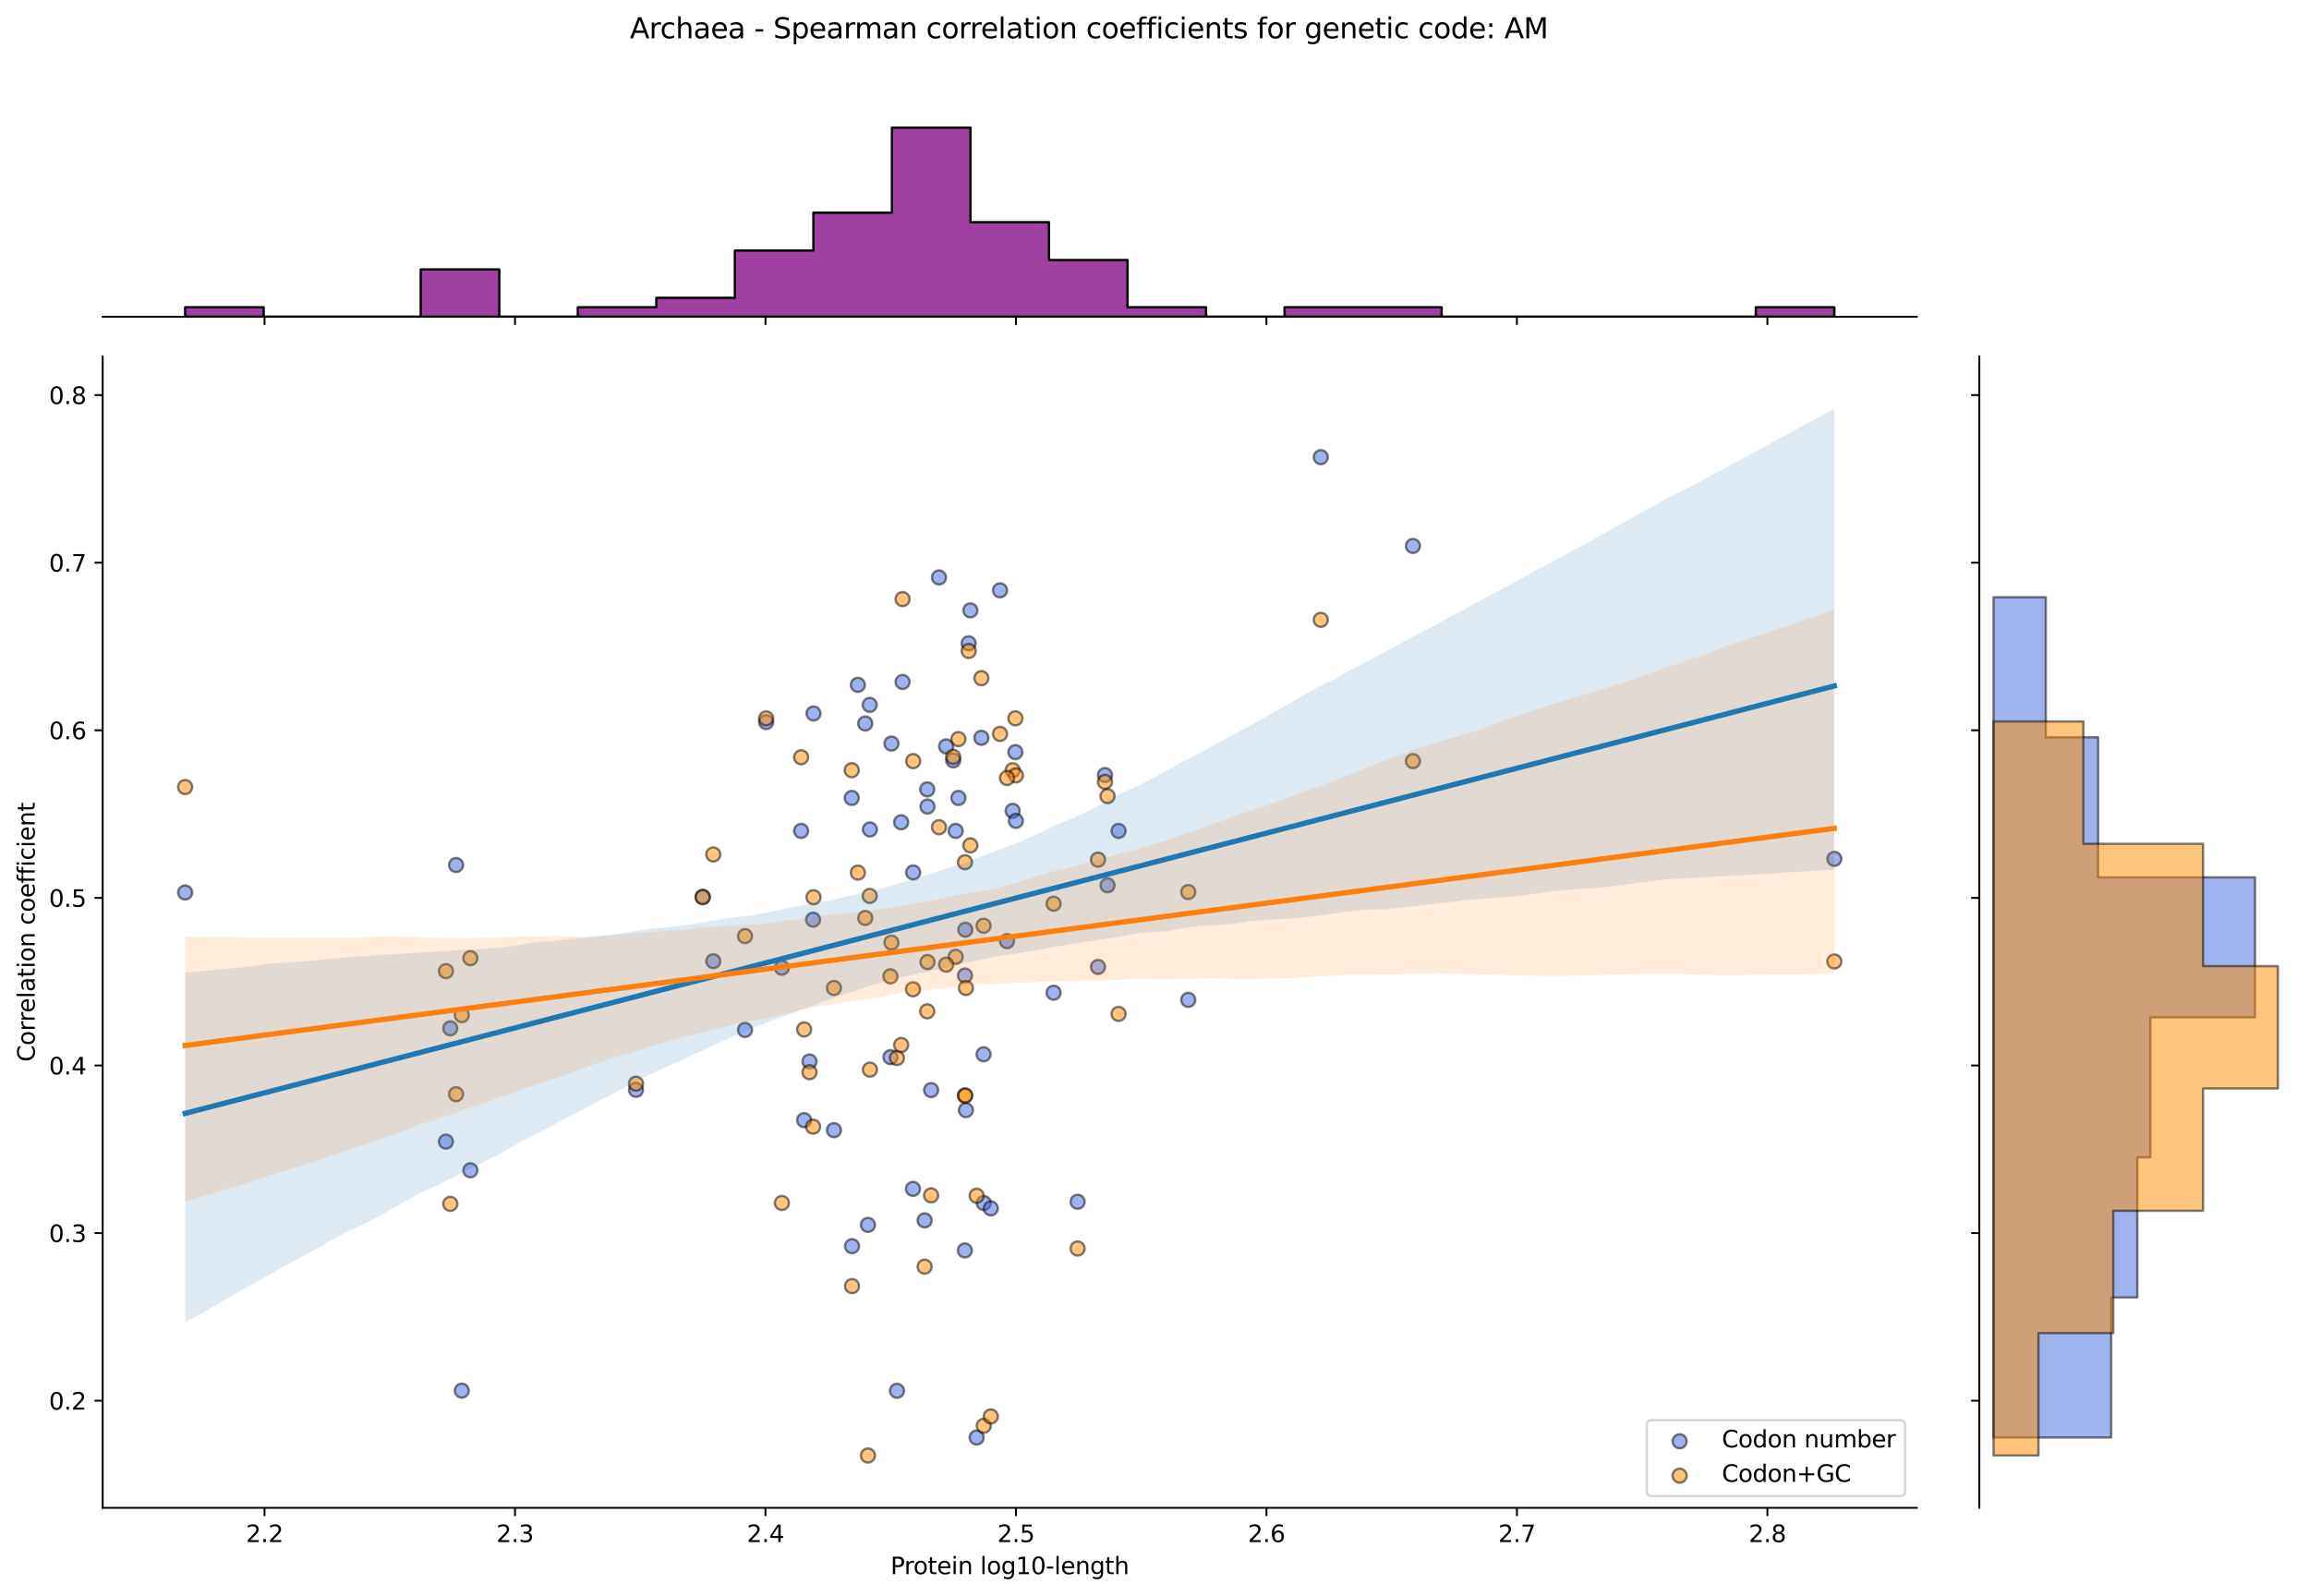 <?xml version="1.0" encoding="utf-8" standalone="no"?>
<!DOCTYPE svg PUBLIC "-//W3C//DTD SVG 1.1//EN"
  "http://www.w3.org/Graphics/SVG/1.1/DTD/svg11.dtd">
<svg xmlns:xlink="http://www.w3.org/1999/xlink" width="984.456pt" height="680.423pt" viewBox="0 0 984.456 680.423" xmlns="http://www.w3.org/2000/svg" version="1.1">
 <defs>
  <style type="text/css">*{stroke-linejoin: round; stroke-linecap: butt}</style>
 </defs>
 <g id="figure_1">
  <g id="patch_1">
   <path d="M 0 680.423 
L 984.456 680.423 
L 984.456 0 
L 0 0 
z
" style="fill: #ffffff"/>
  </g>
  <g id="axes_1">
   <g id="patch_2">
    <path d="M 43.781 642.867 
L 817.232 642.867 
L 817.232 151.966 
L 43.781 151.966 
z
" style="fill: #ffffff"/>
   </g>
   <g id="PathCollection_1">
    <defs>
     <path id="ma8a1691dcd" d="M 0 3 
C 0.796 3 1.559 2.684 2.121 2.121 
C 2.684 1.559 3 0.796 3 0 
C 3 -0.796 2.684 -1.559 2.121 -2.121 
C 1.559 -2.684 0.796 -3 0 -3 
C -0.796 -3 -1.559 -2.684 -2.121 -2.121 
C -2.684 -1.559 -3 -0.796 -3 0 
C -3 0.796 -2.684 1.559 -2.121 2.121 
C -1.559 2.684 -0.796 3 0 3 
z
" style="stroke: #000000; stroke-opacity: 0.5"/>
    </defs>
    <g clip-path="url(#p21dfb0f65b)">
     <use xlink:href="#ma8a1691dcd" x="342.846" y="477.577" style="fill: #4169e1; fill-opacity: 0.5; stroke: #000000; stroke-opacity: 0.5"/>
     <use xlink:href="#ma8a1691dcd" x="368.895" y="308.464" style="fill: #4169e1; fill-opacity: 0.5; stroke: #000000; stroke-opacity: 0.5"/>
     <use xlink:href="#ma8a1691dcd" x="380.077" y="317.011" style="fill: #4169e1; fill-opacity: 0.5; stroke: #000000; stroke-opacity: 0.5"/>
     <use xlink:href="#ma8a1691dcd" x="379.645" y="450.714" style="fill: #4169e1; fill-opacity: 0.5; stroke: #000000; stroke-opacity: 0.5"/>
     <use xlink:href="#ma8a1691dcd" x="408.621" y="340.211" style="fill: #4169e1; fill-opacity: 0.5; stroke: #000000; stroke-opacity: 0.5"/>
     <use xlink:href="#ma8a1691dcd" x="317.634" y="439.114" style="fill: #4169e1; fill-opacity: 0.5; stroke: #000000; stroke-opacity: 0.5"/>
     <use xlink:href="#ma8a1691dcd" x="419.358" y="449.493" style="fill: #4169e1; fill-opacity: 0.5; stroke: #000000; stroke-opacity: 0.5"/>
     <use xlink:href="#ma8a1691dcd" x="389.341" y="371.958" style="fill: #4169e1; fill-opacity: 0.5; stroke: #000000; stroke-opacity: 0.5"/>
     <use xlink:href="#ma8a1691dcd" x="602.416" y="232.76" style="fill: #4169e1; fill-opacity: 0.5; stroke: #000000; stroke-opacity: 0.5"/>
     <use xlink:href="#ma8a1691dcd" x="196.892" y="592.909" style="fill: #4169e1; fill-opacity: 0.5; stroke: #000000; stroke-opacity: 0.5"/>
     <use xlink:href="#ma8a1691dcd" x="271.167" y="464.652" style="fill: #4169e1; fill-opacity: 0.5; stroke: #000000; stroke-opacity: 0.5"/>
     <use xlink:href="#ma8a1691dcd" x="432.925" y="320.674" style="fill: #4169e1; fill-opacity: 0.5; stroke: #000000; stroke-opacity: 0.5"/>
     <use xlink:href="#ma8a1691dcd" x="333.357" y="412.594" style="fill: #4169e1; fill-opacity: 0.5; stroke: #000000; stroke-opacity: 0.5"/>
     <use xlink:href="#ma8a1691dcd" x="363.273" y="531.302" style="fill: #4169e1; fill-opacity: 0.5; stroke: #000000; stroke-opacity: 0.5"/>
     <use xlink:href="#ma8a1691dcd" x="411.374" y="533.134" style="fill: #4169e1; fill-opacity: 0.5; stroke: #000000; stroke-opacity: 0.5"/>
     <use xlink:href="#ma8a1691dcd" x="365.755" y="291.98" style="fill: #4169e1; fill-opacity: 0.5; stroke: #000000; stroke-opacity: 0.5"/>
     <use xlink:href="#ma8a1691dcd" x="345.141" y="452.546" style="fill: #4169e1; fill-opacity: 0.5; stroke: #000000; stroke-opacity: 0.5"/>
     <use xlink:href="#ma8a1691dcd" x="476.909" y="354.253" style="fill: #4169e1; fill-opacity: 0.5; stroke: #000000; stroke-opacity: 0.5"/>
     <use xlink:href="#ma8a1691dcd" x="341.569" y="354.253" style="fill: #4169e1; fill-opacity: 0.5; stroke: #000000; stroke-opacity: 0.5"/>
     <use xlink:href="#ma8a1691dcd" x="382.434" y="592.964" style="fill: #4169e1; fill-opacity: 0.5; stroke: #000000; stroke-opacity: 0.5"/>
     <use xlink:href="#ma8a1691dcd" x="418.42" y="314.569" style="fill: #4169e1; fill-opacity: 0.5; stroke: #000000; stroke-opacity: 0.5"/>
     <use xlink:href="#ma8a1691dcd" x="384.82" y="290.759" style="fill: #4169e1; fill-opacity: 0.5; stroke: #000000; stroke-opacity: 0.5"/>
     <use xlink:href="#ma8a1691dcd" x="370.886" y="353.642" style="fill: #4169e1; fill-opacity: 0.5; stroke: #000000; stroke-opacity: 0.5"/>
     <use xlink:href="#ma8a1691dcd" x="389.261" y="506.882" style="fill: #4169e1; fill-opacity: 0.5; stroke: #000000; stroke-opacity: 0.5"/>
     <use xlink:href="#ma8a1691dcd" x="563.124" y="194.908" style="fill: #4169e1; fill-opacity: 0.5; stroke: #000000; stroke-opacity: 0.5"/>
     <use xlink:href="#ma8a1691dcd" x="395.439" y="343.874" style="fill: #4169e1; fill-opacity: 0.5; stroke: #000000; stroke-opacity: 0.5"/>
     <use xlink:href="#ma8a1691dcd" x="407.459" y="354.253" style="fill: #4169e1; fill-opacity: 0.5; stroke: #000000; stroke-opacity: 0.5"/>
     <use xlink:href="#ma8a1691dcd" x="194.444" y="368.791" style="fill: #4169e1; fill-opacity: 0.5; stroke: #000000; stroke-opacity: 0.5"/>
     <use xlink:href="#ma8a1691dcd" x="468.143" y="412.252" style="fill: #4169e1; fill-opacity: 0.5; stroke: #000000; stroke-opacity: 0.5"/>
     <use xlink:href="#ma8a1691dcd" x="370.81" y="300.527" style="fill: #4169e1; fill-opacity: 0.5; stroke: #000000; stroke-opacity: 0.5"/>
     <use xlink:href="#ma8a1691dcd" x="782.075" y="366.182" style="fill: #4169e1; fill-opacity: 0.5; stroke: #000000; stroke-opacity: 0.5"/>
     <use xlink:href="#ma8a1691dcd" x="78.938" y="380.505" style="fill: #4169e1; fill-opacity: 0.5; stroke: #000000; stroke-opacity: 0.5"/>
     <use xlink:href="#ma8a1691dcd" x="395.331" y="336.548" style="fill: #4169e1; fill-opacity: 0.5; stroke: #000000; stroke-opacity: 0.5"/>
     <use xlink:href="#ma8a1691dcd" x="411.825" y="473.303" style="fill: #4169e1; fill-opacity: 0.5; stroke: #000000; stroke-opacity: 0.5"/>
     <use xlink:href="#ma8a1691dcd" x="384.217" y="350.59" style="fill: #4169e1; fill-opacity: 0.5; stroke: #000000; stroke-opacity: 0.5"/>
     <use xlink:href="#ma8a1691dcd" x="431.75" y="345.705" style="fill: #4169e1; fill-opacity: 0.5; stroke: #000000; stroke-opacity: 0.5"/>
     <use xlink:href="#ma8a1691dcd" x="355.552" y="481.85" style="fill: #4169e1; fill-opacity: 0.5; stroke: #000000; stroke-opacity: 0.5"/>
     <use xlink:href="#ma8a1691dcd" x="433.131" y="349.979" style="fill: #4169e1; fill-opacity: 0.5; stroke: #000000; stroke-opacity: 0.5"/>
     <use xlink:href="#ma8a1691dcd" x="413.718" y="260.233" style="fill: #4169e1; fill-opacity: 0.5; stroke: #000000; stroke-opacity: 0.5"/>
     <use xlink:href="#ma8a1691dcd" x="191.984" y="438.433" style="fill: #4169e1; fill-opacity: 0.5; stroke: #000000; stroke-opacity: 0.5"/>
     <use xlink:href="#ma8a1691dcd" x="299.602" y="382.336" style="fill: #4169e1; fill-opacity: 0.5; stroke: #000000; stroke-opacity: 0.5"/>
     <use xlink:href="#ma8a1691dcd" x="304.114" y="409.81" style="fill: #4169e1; fill-opacity: 0.5; stroke: #000000; stroke-opacity: 0.5"/>
     <use xlink:href="#ma8a1691dcd" x="400.342" y="246.191" style="fill: #4169e1; fill-opacity: 0.5; stroke: #000000; stroke-opacity: 0.5"/>
     <use xlink:href="#ma8a1691dcd" x="396.987" y="464.756" style="fill: #4169e1; fill-opacity: 0.5; stroke: #000000; stroke-opacity: 0.5"/>
     <use xlink:href="#ma8a1691dcd" x="506.624" y="426.293" style="fill: #4169e1; fill-opacity: 0.5; stroke: #000000; stroke-opacity: 0.5"/>
     <use xlink:href="#ma8a1691dcd" x="411.57" y="396.378" style="fill: #4169e1; fill-opacity: 0.5; stroke: #000000; stroke-opacity: 0.5"/>
     <use xlink:href="#ma8a1691dcd" x="406.407" y="324.181" style="fill: #4169e1; fill-opacity: 0.5; stroke: #000000; stroke-opacity: 0.5"/>
     <use xlink:href="#ma8a1691dcd" x="449.215" y="423.241" style="fill: #4169e1; fill-opacity: 0.5; stroke: #000000; stroke-opacity: 0.5"/>
     <use xlink:href="#ma8a1691dcd" x="363.153" y="340.211" style="fill: #4169e1; fill-opacity: 0.5; stroke: #000000; stroke-opacity: 0.5"/>
     <use xlink:href="#ma8a1691dcd" x="346.85" y="304.19" style="fill: #4169e1; fill-opacity: 0.5; stroke: #000000; stroke-opacity: 0.5"/>
     <use xlink:href="#ma8a1691dcd" x="471.111" y="330.442" style="fill: #4169e1; fill-opacity: 0.5; stroke: #000000; stroke-opacity: 0.5"/>
     <use xlink:href="#ma8a1691dcd" x="411.431" y="415.915" style="fill: #4169e1; fill-opacity: 0.5; stroke: #000000; stroke-opacity: 0.5"/>
     <use xlink:href="#ma8a1691dcd" x="459.448" y="512.376" style="fill: #4169e1; fill-opacity: 0.5; stroke: #000000; stroke-opacity: 0.5"/>
     <use xlink:href="#ma8a1691dcd" x="200.539" y="498.945" style="fill: #4169e1; fill-opacity: 0.5; stroke: #000000; stroke-opacity: 0.5"/>
     <use xlink:href="#ma8a1691dcd" x="190.13" y="486.735" style="fill: #4169e1; fill-opacity: 0.5; stroke: #000000; stroke-opacity: 0.5"/>
     <use xlink:href="#ma8a1691dcd" x="472.205" y="377.452" style="fill: #4169e1; fill-opacity: 0.5; stroke: #000000; stroke-opacity: 0.5"/>
     <use xlink:href="#ma8a1691dcd" x="394.231" y="520.313" style="fill: #4169e1; fill-opacity: 0.5; stroke: #000000; stroke-opacity: 0.5"/>
     <use xlink:href="#ma8a1691dcd" x="419.429" y="512.913" style="fill: #4169e1; fill-opacity: 0.5; stroke: #000000; stroke-opacity: 0.5"/>
     <use xlink:href="#ma8a1691dcd" x="429.342" y="401.262" style="fill: #4169e1; fill-opacity: 0.5; stroke: #000000; stroke-opacity: 0.5"/>
     <use xlink:href="#ma8a1691dcd" x="426.364" y="251.686" style="fill: #4169e1; fill-opacity: 0.5; stroke: #000000; stroke-opacity: 0.5"/>
     <use xlink:href="#ma8a1691dcd" x="346.669" y="392.105" style="fill: #4169e1; fill-opacity: 0.5; stroke: #000000; stroke-opacity: 0.5"/>
     <use xlink:href="#ma8a1691dcd" x="422.44" y="515.192" style="fill: #4169e1; fill-opacity: 0.5; stroke: #000000; stroke-opacity: 0.5"/>
     <use xlink:href="#ma8a1691dcd" x="326.64" y="307.853" style="fill: #4169e1; fill-opacity: 0.5; stroke: #000000; stroke-opacity: 0.5"/>
     <use xlink:href="#ma8a1691dcd" x="403.4" y="318.232" style="fill: #4169e1; fill-opacity: 0.5; stroke: #000000; stroke-opacity: 0.5"/>
     <use xlink:href="#ma8a1691dcd" x="413" y="274.275" style="fill: #4169e1; fill-opacity: 0.5; stroke: #000000; stroke-opacity: 0.5"/>
     <use xlink:href="#ma8a1691dcd" x="370.06" y="522.24" style="fill: #4169e1; fill-opacity: 0.5; stroke: #000000; stroke-opacity: 0.5"/>
     <use xlink:href="#ma8a1691dcd" x="416.397" y="612.89" style="fill: #4169e1; fill-opacity: 0.5; stroke: #000000; stroke-opacity: 0.5"/>
    </g>
   </g>
   <g id="PathCollection_2">
    <defs>
     <path id="m642e5a6cd3" d="M 0 3 
C 0.796 3 1.559 2.684 2.121 2.121 
C 2.684 1.559 3 0.796 3 0 
C 3 -0.796 2.684 -1.559 2.121 -2.121 
C 1.559 -2.684 0.796 -3 0 -3 
C -0.796 -3 -1.559 -2.684 -2.121 -2.121 
C -2.684 -1.559 -3 -0.796 -3 0 
C -3 0.796 -2.684 1.559 -2.121 2.121 
C -1.559 2.684 -0.796 3 0 3 
z
" style="stroke: #000000; stroke-opacity: 0.5"/>
    </defs>
    <g clip-path="url(#p21dfb0f65b)">
     <use xlink:href="#m642e5a6cd3" x="342.846" y="438.906" style="fill: #ff8c00; fill-opacity: 0.5; stroke: #000000; stroke-opacity: 0.5"/>
     <use xlink:href="#m642e5a6cd3" x="368.895" y="391.378" style="fill: #ff8c00; fill-opacity: 0.5; stroke: #000000; stroke-opacity: 0.5"/>
     <use xlink:href="#m642e5a6cd3" x="380.077" y="401.879" style="fill: #ff8c00; fill-opacity: 0.5; stroke: #000000; stroke-opacity: 0.5"/>
     <use xlink:href="#m642e5a6cd3" x="379.645" y="416.247" style="fill: #ff8c00; fill-opacity: 0.5; stroke: #000000; stroke-opacity: 0.5"/>
     <use xlink:href="#m642e5a6cd3" x="408.621" y="315.113" style="fill: #ff8c00; fill-opacity: 0.5; stroke: #000000; stroke-opacity: 0.5"/>
     <use xlink:href="#m642e5a6cd3" x="317.634" y="399.115" style="fill: #ff8c00; fill-opacity: 0.5; stroke: #000000; stroke-opacity: 0.5"/>
     <use xlink:href="#m642e5a6cd3" x="419.358" y="394.694" style="fill: #ff8c00; fill-opacity: 0.5; stroke: #000000; stroke-opacity: 0.5"/>
     <use xlink:href="#m642e5a6cd3" x="389.341" y="324.508" style="fill: #ff8c00; fill-opacity: 0.5; stroke: #000000; stroke-opacity: 0.5"/>
     <use xlink:href="#m642e5a6cd3" x="602.416" y="324.508" style="fill: #ff8c00; fill-opacity: 0.5; stroke: #000000; stroke-opacity: 0.5"/>
     <use xlink:href="#m642e5a6cd3" x="196.892" y="432.819" style="fill: #ff8c00; fill-opacity: 0.5; stroke: #000000; stroke-opacity: 0.5"/>
     <use xlink:href="#m642e5a6cd3" x="271.167" y="462.013" style="fill: #ff8c00; fill-opacity: 0.5; stroke: #000000; stroke-opacity: 0.5"/>
     <use xlink:href="#m642e5a6cd3" x="432.925" y="306.271" style="fill: #ff8c00; fill-opacity: 0.5; stroke: #000000; stroke-opacity: 0.5"/>
     <use xlink:href="#m642e5a6cd3" x="333.357" y="512.886" style="fill: #ff8c00; fill-opacity: 0.5; stroke: #000000; stroke-opacity: 0.5"/>
     <use xlink:href="#m642e5a6cd3" x="363.273" y="548.33" style="fill: #ff8c00; fill-opacity: 0.5; stroke: #000000; stroke-opacity: 0.5"/>
     <use xlink:href="#m642e5a6cd3" x="411.374" y="467.091" style="fill: #ff8c00; fill-opacity: 0.5; stroke: #000000; stroke-opacity: 0.5"/>
     <use xlink:href="#m642e5a6cd3" x="365.755" y="372.036" style="fill: #ff8c00; fill-opacity: 0.5; stroke: #000000; stroke-opacity: 0.5"/>
     <use xlink:href="#m642e5a6cd3" x="345.141" y="457.143" style="fill: #ff8c00; fill-opacity: 0.5; stroke: #000000; stroke-opacity: 0.5"/>
     <use xlink:href="#m642e5a6cd3" x="476.909" y="432.274" style="fill: #ff8c00; fill-opacity: 0.5; stroke: #000000; stroke-opacity: 0.5"/>
     <use xlink:href="#m642e5a6cd3" x="341.569" y="322.85" style="fill: #ff8c00; fill-opacity: 0.5; stroke: #000000; stroke-opacity: 0.5"/>
     <use xlink:href="#m642e5a6cd3" x="382.434" y="451.064" style="fill: #ff8c00; fill-opacity: 0.5; stroke: #000000; stroke-opacity: 0.5"/>
     <use xlink:href="#m642e5a6cd3" x="418.42" y="289.139" style="fill: #ff8c00; fill-opacity: 0.5; stroke: #000000; stroke-opacity: 0.5"/>
     <use xlink:href="#m642e5a6cd3" x="384.82" y="255.427" style="fill: #ff8c00; fill-opacity: 0.5; stroke: #000000; stroke-opacity: 0.5"/>
     <use xlink:href="#m642e5a6cd3" x="370.886" y="456.038" style="fill: #ff8c00; fill-opacity: 0.5; stroke: #000000; stroke-opacity: 0.5"/>
     <use xlink:href="#m642e5a6cd3" x="389.261" y="421.774" style="fill: #ff8c00; fill-opacity: 0.5; stroke: #000000; stroke-opacity: 0.5"/>
     <use xlink:href="#m642e5a6cd3" x="563.124" y="264.269" style="fill: #ff8c00; fill-opacity: 0.5; stroke: #000000; stroke-opacity: 0.5"/>
     <use xlink:href="#m642e5a6cd3" x="395.439" y="410.168" style="fill: #ff8c00; fill-opacity: 0.5; stroke: #000000; stroke-opacity: 0.5"/>
     <use xlink:href="#m642e5a6cd3" x="407.459" y="407.958" style="fill: #ff8c00; fill-opacity: 0.5; stroke: #000000; stroke-opacity: 0.5"/>
     <use xlink:href="#m642e5a6cd3" x="194.444" y="466.506" style="fill: #ff8c00; fill-opacity: 0.5; stroke: #000000; stroke-opacity: 0.5"/>
     <use xlink:href="#m642e5a6cd3" x="468.143" y="366.509" style="fill: #ff8c00; fill-opacity: 0.5; stroke: #000000; stroke-opacity: 0.5"/>
     <use xlink:href="#m642e5a6cd3" x="370.81" y="381.983" style="fill: #ff8c00; fill-opacity: 0.5; stroke: #000000; stroke-opacity: 0.5"/>
     <use xlink:href="#m642e5a6cd3" x="782.075" y="409.92" style="fill: #ff8c00; fill-opacity: 0.5; stroke: #000000; stroke-opacity: 0.5"/>
     <use xlink:href="#m642e5a6cd3" x="78.938" y="335.561" style="fill: #ff8c00; fill-opacity: 0.5; stroke: #000000; stroke-opacity: 0.5"/>
     <use xlink:href="#m642e5a6cd3" x="395.331" y="431.169" style="fill: #ff8c00; fill-opacity: 0.5; stroke: #000000; stroke-opacity: 0.5"/>
     <use xlink:href="#m642e5a6cd3" x="411.825" y="421.221" style="fill: #ff8c00; fill-opacity: 0.5; stroke: #000000; stroke-opacity: 0.5"/>
     <use xlink:href="#m642e5a6cd3" x="384.217" y="445.538" style="fill: #ff8c00; fill-opacity: 0.5; stroke: #000000; stroke-opacity: 0.5"/>
     <use xlink:href="#m642e5a6cd3" x="431.75" y="328.376" style="fill: #ff8c00; fill-opacity: 0.5; stroke: #000000; stroke-opacity: 0.5"/>
     <use xlink:href="#m642e5a6cd3" x="355.552" y="421.221" style="fill: #ff8c00; fill-opacity: 0.5; stroke: #000000; stroke-opacity: 0.5"/>
     <use xlink:href="#m642e5a6cd3" x="433.131" y="330.587" style="fill: #ff8c00; fill-opacity: 0.5; stroke: #000000; stroke-opacity: 0.5"/>
     <use xlink:href="#m642e5a6cd3" x="413.718" y="360.43" style="fill: #ff8c00; fill-opacity: 0.5; stroke: #000000; stroke-opacity: 0.5"/>
     <use xlink:href="#m642e5a6cd3" x="191.984" y="513.277" style="fill: #ff8c00; fill-opacity: 0.5; stroke: #000000; stroke-opacity: 0.5"/>
     <use xlink:href="#m642e5a6cd3" x="299.602" y="382.536" style="fill: #ff8c00; fill-opacity: 0.5; stroke: #000000; stroke-opacity: 0.5"/>
     <use xlink:href="#m642e5a6cd3" x="304.114" y="364.299" style="fill: #ff8c00; fill-opacity: 0.5; stroke: #000000; stroke-opacity: 0.5"/>
     <use xlink:href="#m642e5a6cd3" x="400.342" y="352.693" style="fill: #ff8c00; fill-opacity: 0.5; stroke: #000000; stroke-opacity: 0.5"/>
     <use xlink:href="#m642e5a6cd3" x="396.987" y="509.645" style="fill: #ff8c00; fill-opacity: 0.5; stroke: #000000; stroke-opacity: 0.5"/>
     <use xlink:href="#m642e5a6cd3" x="506.624" y="380.325" style="fill: #ff8c00; fill-opacity: 0.5; stroke: #000000; stroke-opacity: 0.5"/>
     <use xlink:href="#m642e5a6cd3" x="411.57" y="467.091" style="fill: #ff8c00; fill-opacity: 0.5; stroke: #000000; stroke-opacity: 0.5"/>
     <use xlink:href="#m642e5a6cd3" x="406.407" y="322.693" style="fill: #ff8c00; fill-opacity: 0.5; stroke: #000000; stroke-opacity: 0.5"/>
     <use xlink:href="#m642e5a6cd3" x="449.215" y="385.299" style="fill: #ff8c00; fill-opacity: 0.5; stroke: #000000; stroke-opacity: 0.5"/>
     <use xlink:href="#m642e5a6cd3" x="363.153" y="328.376" style="fill: #ff8c00; fill-opacity: 0.5; stroke: #000000; stroke-opacity: 0.5"/>
     <use xlink:href="#m642e5a6cd3" x="346.85" y="382.536" style="fill: #ff8c00; fill-opacity: 0.5; stroke: #000000; stroke-opacity: 0.5"/>
     <use xlink:href="#m642e5a6cd3" x="471.111" y="333.35" style="fill: #ff8c00; fill-opacity: 0.5; stroke: #000000; stroke-opacity: 0.5"/>
     <use xlink:href="#m642e5a6cd3" x="411.431" y="367.614" style="fill: #ff8c00; fill-opacity: 0.5; stroke: #000000; stroke-opacity: 0.5"/>
     <use xlink:href="#m642e5a6cd3" x="459.448" y="532.303" style="fill: #ff8c00; fill-opacity: 0.5; stroke: #000000; stroke-opacity: 0.5"/>
     <use xlink:href="#m642e5a6cd3" x="200.539" y="408.51" style="fill: #ff8c00; fill-opacity: 0.5; stroke: #000000; stroke-opacity: 0.5"/>
     <use xlink:href="#m642e5a6cd3" x="190.13" y="414.037" style="fill: #ff8c00; fill-opacity: 0.5; stroke: #000000; stroke-opacity: 0.5"/>
     <use xlink:href="#m642e5a6cd3" x="472.205" y="339.429" style="fill: #ff8c00; fill-opacity: 0.5; stroke: #000000; stroke-opacity: 0.5"/>
     <use xlink:href="#m642e5a6cd3" x="394.231" y="540.04" style="fill: #ff8c00; fill-opacity: 0.5; stroke: #000000; stroke-opacity: 0.5"/>
     <use xlink:href="#m642e5a6cd3" x="419.429" y="607.894" style="fill: #ff8c00; fill-opacity: 0.5; stroke: #000000; stroke-opacity: 0.5"/>
     <use xlink:href="#m642e5a6cd3" x="429.342" y="331.692" style="fill: #ff8c00; fill-opacity: 0.5; stroke: #000000; stroke-opacity: 0.5"/>
     <use xlink:href="#m642e5a6cd3" x="426.364" y="312.902" style="fill: #ff8c00; fill-opacity: 0.5; stroke: #000000; stroke-opacity: 0.5"/>
     <use xlink:href="#m642e5a6cd3" x="346.669" y="480.355" style="fill: #ff8c00; fill-opacity: 0.5; stroke: #000000; stroke-opacity: 0.5"/>
     <use xlink:href="#m642e5a6cd3" x="422.44" y="603.911" style="fill: #ff8c00; fill-opacity: 0.5; stroke: #000000; stroke-opacity: 0.5"/>
     <use xlink:href="#m642e5a6cd3" x="326.64" y="306.271" style="fill: #ff8c00; fill-opacity: 0.5; stroke: #000000; stroke-opacity: 0.5"/>
     <use xlink:href="#m642e5a6cd3" x="403.4" y="411.274" style="fill: #ff8c00; fill-opacity: 0.5; stroke: #000000; stroke-opacity: 0.5"/>
     <use xlink:href="#m642e5a6cd3" x="413" y="277.533" style="fill: #ff8c00; fill-opacity: 0.5; stroke: #000000; stroke-opacity: 0.5"/>
     <use xlink:href="#m642e5a6cd3" x="370.06" y="620.553" style="fill: #ff8c00; fill-opacity: 0.5; stroke: #000000; stroke-opacity: 0.5"/>
     <use xlink:href="#m642e5a6cd3" x="416.397" y="509.796" style="fill: #ff8c00; fill-opacity: 0.5; stroke: #000000; stroke-opacity: 0.5"/>
    </g>
   </g>
   <g id="PolyCollection_1">
    <path d="M 78.938 414.744 
L 78.938 563.907 
L 86.04 559.863 
L 93.143 555.805 
L 100.245 551.659 
L 107.348 547.568 
L 114.45 543.703 
L 121.552 539.668 
L 128.655 535.848 
L 135.757 531.926 
L 142.86 527.745 
L 149.962 524.191 
L 157.064 520.866 
L 164.167 517.094 
L 171.269 513.09 
L 178.372 509.087 
L 185.474 505.722 
L 192.576 502.319 
L 199.679 498.603 
L 206.781 495.122 
L 213.884 491.542 
L 220.986 487.414 
L 228.088 483.816 
L 235.191 479.971 
L 242.293 476.244 
L 249.396 472.519 
L 256.498 468.804 
L 263.6 465.064 
L 270.703 461.575 
L 277.805 457.729 
L 284.908 454.486 
L 292.01 451.364 
L 299.112 448.055 
L 306.215 444.707 
L 313.317 441.517 
L 320.419 438.665 
L 327.522 435.72 
L 334.624 433.113 
L 341.727 430.491 
L 348.829 427.881 
L 355.931 425.273 
L 363.034 422.97 
L 370.136 420.534 
L 377.239 418.513 
L 384.341 416.777 
L 391.443 415.076 
L 398.546 413.646 
L 405.648 411.906 
L 412.751 410.318 
L 419.853 408.765 
L 426.955 407.44 
L 434.058 406.408 
L 441.16 405.337 
L 448.263 403.882 
L 455.365 402.773 
L 462.467 401.631 
L 469.57 400.578 
L 476.672 399.425 
L 483.775 398.121 
L 490.877 397.44 
L 497.979 396.985 
L 505.082 395.558 
L 512.184 394.727 
L 519.287 394.438 
L 526.389 393.793 
L 533.491 392.701 
L 540.594 392.115 
L 547.696 391.765 
L 554.799 391.316 
L 561.901 390.363 
L 569.003 389.43 
L 576.106 388.481 
L 583.208 387.768 
L 590.31 387.679 
L 597.413 387.002 
L 604.515 386.196 
L 611.618 385.386 
L 618.72 384.576 
L 625.822 383.624 
L 632.925 383.128 
L 640.027 382.722 
L 647.13 382.081 
L 654.232 381.054 
L 661.334 380.019 
L 668.437 379.481 
L 675.539 378.858 
L 682.642 378.447 
L 689.744 377.529 
L 696.846 376.612 
L 703.949 375.694 
L 711.051 374.85 
L 718.154 374.469 
L 725.256 374.089 
L 732.358 373.709 
L 739.461 373.329 
L 746.563 372.948 
L 753.666 372.568 
L 760.768 372.018 
L 767.87 371.618 
L 774.973 371.226 
L 782.075 370.833 
L 782.075 174.279 
L 782.075 174.279 
L 774.973 178.129 
L 767.87 181.978 
L 760.768 185.828 
L 753.666 189.677 
L 746.563 193.527 
L 739.461 197.376 
L 732.358 201.226 
L 725.256 205.078 
L 718.154 208.801 
L 711.051 212.386 
L 703.949 216.164 
L 696.846 220.152 
L 689.744 224.146 
L 682.642 228.139 
L 675.539 232.022 
L 668.437 235.872 
L 661.334 239.721 
L 654.232 243.571 
L 647.13 247.42 
L 640.027 251.27 
L 632.925 255.119 
L 625.822 258.969 
L 618.72 262.818 
L 611.618 266.668 
L 604.515 270.382 
L 597.413 274.08 
L 590.31 277.958 
L 583.208 281.832 
L 576.106 285.453 
L 569.003 289.529 
L 561.901 292.936 
L 554.799 296.896 
L 547.696 301.1 
L 540.594 305.159 
L 533.491 309.084 
L 526.389 312.854 
L 519.287 316.704 
L 512.184 320.572 
L 505.082 324.384 
L 497.979 328.225 
L 490.877 332.074 
L 483.775 335.68 
L 476.672 338.773 
L 469.57 342.938 
L 462.467 346.5 
L 455.365 349.681 
L 448.263 352.596 
L 441.16 356.099 
L 434.058 359.195 
L 426.955 361.958 
L 419.853 364.53 
L 412.751 367.347 
L 405.648 369.592 
L 398.546 372.025 
L 391.443 374.182 
L 384.341 376.286 
L 377.239 378.409 
L 370.136 380.413 
L 363.034 381.754 
L 355.931 383.42 
L 348.829 384.833 
L 341.727 386.072 
L 334.624 387.461 
L 327.522 389.021 
L 320.419 390.301 
L 313.317 391.054 
L 306.215 392.178 
L 299.112 393.455 
L 292.01 394.505 
L 284.908 395.317 
L 277.805 396.041 
L 270.703 396.925 
L 263.6 398.113 
L 256.498 399.087 
L 249.396 399.868 
L 242.293 400.391 
L 235.191 401.306 
L 228.088 401.708 
L 220.986 402.917 
L 213.884 403.922 
L 206.781 404.441 
L 199.679 404.829 
L 192.576 405.277 
L 185.474 405.727 
L 178.372 406.165 
L 171.269 406.618 
L 164.167 407 
L 157.064 407.486 
L 149.962 407.985 
L 142.86 408.611 
L 135.757 409.289 
L 128.655 409.967 
L 121.552 410.504 
L 114.45 410.814 
L 107.348 411.925 
L 100.245 412.705 
L 93.143 413.395 
L 86.04 414.07 
L 78.938 414.744 
z
" clip-path="url(#p21dfb0f65b)" style="fill: #1f77b4; fill-opacity: 0.15"/>
   </g>
   <g id="PolyCollection_2">
    <path d="M 78.938 399.302 
L 78.938 512.458 
L 86.04 510.291 
L 93.143 508.125 
L 100.245 505.958 
L 107.348 503.744 
L 114.45 501.213 
L 121.552 499.087 
L 128.655 496.987 
L 135.757 494.763 
L 142.86 492.293 
L 149.962 489.823 
L 157.064 487.353 
L 164.167 484.884 
L 171.269 482.414 
L 178.372 479.652 
L 185.474 477.348 
L 192.576 475.006 
L 199.679 472.54 
L 206.781 470.272 
L 213.884 467.598 
L 220.986 465.083 
L 228.088 462.604 
L 235.191 460.196 
L 242.293 457.719 
L 249.396 455.168 
L 256.498 452.689 
L 263.6 450.32 
L 270.703 448.293 
L 277.805 445.948 
L 284.908 444.035 
L 292.01 441.881 
L 299.112 440.361 
L 306.215 438.325 
L 313.317 436.579 
L 320.419 435.289 
L 327.522 434.036 
L 334.624 432.32 
L 341.727 430.564 
L 348.829 429.101 
L 355.931 427.944 
L 363.034 426.782 
L 370.136 425.941 
L 377.239 424.728 
L 384.341 423.287 
L 391.443 422.547 
L 398.546 421.621 
L 405.648 421.091 
L 412.751 420.275 
L 419.853 419.72 
L 426.955 419.381 
L 434.058 418.894 
L 441.16 418.792 
L 448.263 418.384 
L 455.365 418.232 
L 462.467 418.192 
L 469.57 418.119 
L 476.672 417.761 
L 483.775 417.288 
L 490.877 417.358 
L 497.979 417.354 
L 505.082 417.33 
L 512.184 417.15 
L 519.287 417.047 
L 526.389 417.462 
L 533.491 417.433 
L 540.594 417.201 
L 547.696 417.056 
L 554.799 416.682 
L 561.901 416.307 
L 569.003 415.915 
L 576.106 415.563 
L 583.208 415.601 
L 590.31 415.472 
L 597.413 415.332 
L 604.515 415.187 
L 611.618 415.042 
L 618.72 415.092 
L 625.822 415.263 
L 632.925 415.434 
L 640.027 415.632 
L 647.13 415.786 
L 654.232 415.957 
L 661.334 416.133 
L 668.437 415.981 
L 675.539 415.811 
L 682.642 415.647 
L 689.744 415.494 
L 696.846 415.339 
L 703.949 415.178 
L 711.051 415.125 
L 718.154 415.325 
L 725.256 415.525 
L 732.358 415.726 
L 739.461 415.707 
L 746.563 415.631 
L 753.666 415.554 
L 760.768 415.476 
L 767.87 415.393 
L 774.973 415.311 
L 782.075 415.228 
L 782.075 259.896 
L 782.075 259.896 
L 774.973 262.349 
L 767.87 264.803 
L 760.768 267.257 
L 753.666 269.675 
L 746.563 272.014 
L 739.461 274.459 
L 732.358 277.004 
L 725.256 279.513 
L 718.154 281.961 
L 711.051 284.41 
L 703.949 286.858 
L 696.846 289.306 
L 689.744 291.755 
L 682.642 293.975 
L 675.539 296.14 
L 668.437 298.304 
L 661.334 300.471 
L 654.232 302.653 
L 647.13 305.205 
L 640.027 307.65 
L 632.925 310.314 
L 625.822 312.648 
L 618.72 314.669 
L 611.618 316.69 
L 604.515 318.896 
L 597.413 321.648 
L 590.31 324.18 
L 583.208 327.033 
L 576.106 329.892 
L 569.003 332.666 
L 561.901 335.422 
L 554.799 337.827 
L 547.696 340.614 
L 540.594 343.141 
L 533.491 345.475 
L 526.389 347.815 
L 519.287 350.522 
L 512.184 353.058 
L 505.082 355.527 
L 497.979 358.312 
L 490.877 360.155 
L 483.775 362.459 
L 476.672 364.124 
L 469.57 366.166 
L 462.467 368.104 
L 455.365 370.114 
L 448.263 371.664 
L 441.16 373.814 
L 434.058 376.127 
L 426.955 378.224 
L 419.853 379.529 
L 412.751 380.834 
L 405.648 382.136 
L 398.546 383.762 
L 391.443 384.746 
L 384.341 386.042 
L 377.239 387.375 
L 370.136 388.339 
L 363.034 389.214 
L 355.931 389.723 
L 348.829 390.658 
L 341.727 391.637 
L 334.624 392.573 
L 327.522 393.534 
L 320.419 394.25 
L 313.317 394.681 
L 306.215 395.008 
L 299.112 395.385 
L 292.01 396.397 
L 284.908 396.757 
L 277.805 397.383 
L 270.703 397.831 
L 263.6 398.37 
L 256.498 398.962 
L 249.396 399.328 
L 242.293 399.208 
L 235.191 399.17 
L 228.088 399.296 
L 220.986 399.301 
L 213.884 399.584 
L 206.781 399.864 
L 199.679 399.953 
L 192.576 399.924 
L 185.474 399.891 
L 178.372 399.537 
L 171.269 399.311 
L 164.167 399.202 
L 157.064 399.444 
L 149.962 399.691 
L 142.86 399.655 
L 135.757 399.619 
L 128.655 399.671 
L 121.552 399.762 
L 114.45 399.731 
L 107.348 399.625 
L 100.245 399.52 
L 93.143 399.524 
L 86.04 399.343 
L 78.938 399.302 
z
" clip-path="url(#p21dfb0f65b)" style="fill: #ff7f0e; fill-opacity: 0.15"/>
   </g>
   <g id="matplotlib.axis_1">
    <g id="xtick_1">
     <g id="line2d_1">
      <defs>
       <path id="m6c63bb9493" d="M 0 0 
L 0 3.5 
" style="stroke: #000000; stroke-width: 0.8"/>
      </defs>
      <g>
       <use xlink:href="#m6c63bb9493" x="112.79" y="642.867" style="stroke: #000000; stroke-width: 0.8"/>
      </g>
     </g>
     <g id="text_1">
      <!-- 2.2 -->
      <g transform="translate(104.838 657.465) scale(0.1 -0.1)">
       <defs>
        <path id="DejaVuSans-32" d="M 1228 531 
L 3431 531 
L 3431 0 
L 469 0 
L 469 531 
Q 828 903 1448 1529 
Q 2069 2156 2228 2338 
Q 2531 2678 2651 2914 
Q 2772 3150 2772 3378 
Q 2772 3750 2511 3984 
Q 2250 4219 1831 4219 
Q 1534 4219 1204 4116 
Q 875 4013 500 3803 
L 500 4441 
Q 881 4594 1212 4672 
Q 1544 4750 1819 4750 
Q 2544 4750 2975 4387 
Q 3406 4025 3406 3419 
Q 3406 3131 3298 2873 
Q 3191 2616 2906 2266 
Q 2828 2175 2409 1742 
Q 1991 1309 1228 531 
z
" transform="scale(0.016)"/>
        <path id="DejaVuSans-2e" d="M 684 794 
L 1344 794 
L 1344 0 
L 684 0 
L 684 794 
z
" transform="scale(0.016)"/>
       </defs>
       <use xlink:href="#DejaVuSans-32"/>
       <use xlink:href="#DejaVuSans-2e" x="63.623"/>
       <use xlink:href="#DejaVuSans-32" x="95.41"/>
      </g>
     </g>
    </g>
    <g id="xtick_2">
     <g id="line2d_2">
      <g>
       <use xlink:href="#m6c63bb9493" x="219.581" y="642.867" style="stroke: #000000; stroke-width: 0.8"/>
      </g>
     </g>
     <g id="text_2">
      <!-- 2.3 -->
      <g transform="translate(211.63 657.465) scale(0.1 -0.1)">
       <defs>
        <path id="DejaVuSans-33" d="M 2597 2516 
Q 3050 2419 3304 2112 
Q 3559 1806 3559 1356 
Q 3559 666 3084 287 
Q 2609 -91 1734 -91 
Q 1441 -91 1130 -33 
Q 819 25 488 141 
L 488 750 
Q 750 597 1062 519 
Q 1375 441 1716 441 
Q 2309 441 2620 675 
Q 2931 909 2931 1356 
Q 2931 1769 2642 2001 
Q 2353 2234 1838 2234 
L 1294 2234 
L 1294 2753 
L 1863 2753 
Q 2328 2753 2575 2939 
Q 2822 3125 2822 3475 
Q 2822 3834 2567 4026 
Q 2313 4219 1838 4219 
Q 1578 4219 1281 4162 
Q 984 4106 628 3988 
L 628 4550 
Q 988 4650 1302 4700 
Q 1616 4750 1894 4750 
Q 2613 4750 3031 4423 
Q 3450 4097 3450 3541 
Q 3450 3153 3228 2886 
Q 3006 2619 2597 2516 
z
" transform="scale(0.016)"/>
       </defs>
       <use xlink:href="#DejaVuSans-32"/>
       <use xlink:href="#DejaVuSans-2e" x="63.623"/>
       <use xlink:href="#DejaVuSans-33" x="95.41"/>
      </g>
     </g>
    </g>
    <g id="xtick_3">
     <g id="line2d_3">
      <g>
       <use xlink:href="#m6c63bb9493" x="326.373" y="642.867" style="stroke: #000000; stroke-width: 0.8"/>
      </g>
     </g>
     <g id="text_3">
      <!-- 2.4 -->
      <g transform="translate(318.421 657.465) scale(0.1 -0.1)">
       <defs>
        <path id="DejaVuSans-34" d="M 2419 4116 
L 825 1625 
L 2419 1625 
L 2419 4116 
z
M 2253 4666 
L 3047 4666 
L 3047 1625 
L 3713 1625 
L 3713 1100 
L 3047 1100 
L 3047 0 
L 2419 0 
L 2419 1100 
L 313 1100 
L 313 1709 
L 2253 4666 
z
" transform="scale(0.016)"/>
       </defs>
       <use xlink:href="#DejaVuSans-32"/>
       <use xlink:href="#DejaVuSans-2e" x="63.623"/>
       <use xlink:href="#DejaVuSans-34" x="95.41"/>
      </g>
     </g>
    </g>
    <g id="xtick_4">
     <g id="line2d_4">
      <g>
       <use xlink:href="#m6c63bb9493" x="433.164" y="642.867" style="stroke: #000000; stroke-width: 0.8"/>
      </g>
     </g>
     <g id="text_4">
      <!-- 2.5 -->
      <g transform="translate(425.212 657.465) scale(0.1 -0.1)">
       <defs>
        <path id="DejaVuSans-35" d="M 691 4666 
L 3169 4666 
L 3169 4134 
L 1269 4134 
L 1269 2991 
Q 1406 3038 1543 3061 
Q 1681 3084 1819 3084 
Q 2600 3084 3056 2656 
Q 3513 2228 3513 1497 
Q 3513 744 3044 326 
Q 2575 -91 1722 -91 
Q 1428 -91 1123 -41 
Q 819 9 494 109 
L 494 744 
Q 775 591 1075 516 
Q 1375 441 1709 441 
Q 2250 441 2565 725 
Q 2881 1009 2881 1497 
Q 2881 1984 2565 2268 
Q 2250 2553 1709 2553 
Q 1456 2553 1204 2497 
Q 953 2441 691 2322 
L 691 4666 
z
" transform="scale(0.016)"/>
       </defs>
       <use xlink:href="#DejaVuSans-32"/>
       <use xlink:href="#DejaVuSans-2e" x="63.623"/>
       <use xlink:href="#DejaVuSans-35" x="95.41"/>
      </g>
     </g>
    </g>
    <g id="xtick_5">
     <g id="line2d_5">
      <g>
       <use xlink:href="#m6c63bb9493" x="539.955" y="642.867" style="stroke: #000000; stroke-width: 0.8"/>
      </g>
     </g>
     <g id="text_5">
      <!-- 2.6 -->
      <g transform="translate(532.004 657.465) scale(0.1 -0.1)">
       <defs>
        <path id="DejaVuSans-36" d="M 2113 2584 
Q 1688 2584 1439 2293 
Q 1191 2003 1191 1497 
Q 1191 994 1439 701 
Q 1688 409 2113 409 
Q 2538 409 2786 701 
Q 3034 994 3034 1497 
Q 3034 2003 2786 2293 
Q 2538 2584 2113 2584 
z
M 3366 4563 
L 3366 3988 
Q 3128 4100 2886 4159 
Q 2644 4219 2406 4219 
Q 1781 4219 1451 3797 
Q 1122 3375 1075 2522 
Q 1259 2794 1537 2939 
Q 1816 3084 2150 3084 
Q 2853 3084 3261 2657 
Q 3669 2231 3669 1497 
Q 3669 778 3244 343 
Q 2819 -91 2113 -91 
Q 1303 -91 875 529 
Q 447 1150 447 2328 
Q 447 3434 972 4092 
Q 1497 4750 2381 4750 
Q 2619 4750 2861 4703 
Q 3103 4656 3366 4563 
z
" transform="scale(0.016)"/>
       </defs>
       <use xlink:href="#DejaVuSans-32"/>
       <use xlink:href="#DejaVuSans-2e" x="63.623"/>
       <use xlink:href="#DejaVuSans-36" x="95.41"/>
      </g>
     </g>
    </g>
    <g id="xtick_6">
     <g id="line2d_6">
      <g>
       <use xlink:href="#m6c63bb9493" x="646.746" y="642.867" style="stroke: #000000; stroke-width: 0.8"/>
      </g>
     </g>
     <g id="text_6">
      <!-- 2.7 -->
      <g transform="translate(638.795 657.465) scale(0.1 -0.1)">
       <defs>
        <path id="DejaVuSans-37" d="M 525 4666 
L 3525 4666 
L 3525 4397 
L 1831 0 
L 1172 0 
L 2766 4134 
L 525 4134 
L 525 4666 
z
" transform="scale(0.016)"/>
       </defs>
       <use xlink:href="#DejaVuSans-32"/>
       <use xlink:href="#DejaVuSans-2e" x="63.623"/>
       <use xlink:href="#DejaVuSans-37" x="95.41"/>
      </g>
     </g>
    </g>
    <g id="xtick_7">
     <g id="line2d_7">
      <g>
       <use xlink:href="#m6c63bb9493" x="753.538" y="642.867" style="stroke: #000000; stroke-width: 0.8"/>
      </g>
     </g>
     <g id="text_7">
      <!-- 2.8 -->
      <g transform="translate(745.586 657.465) scale(0.1 -0.1)">
       <defs>
        <path id="DejaVuSans-38" d="M 2034 2216 
Q 1584 2216 1326 1975 
Q 1069 1734 1069 1313 
Q 1069 891 1326 650 
Q 1584 409 2034 409 
Q 2484 409 2743 651 
Q 3003 894 3003 1313 
Q 3003 1734 2745 1975 
Q 2488 2216 2034 2216 
z
M 1403 2484 
Q 997 2584 770 2862 
Q 544 3141 544 3541 
Q 544 4100 942 4425 
Q 1341 4750 2034 4750 
Q 2731 4750 3128 4425 
Q 3525 4100 3525 3541 
Q 3525 3141 3298 2862 
Q 3072 2584 2669 2484 
Q 3125 2378 3379 2068 
Q 3634 1759 3634 1313 
Q 3634 634 3220 271 
Q 2806 -91 2034 -91 
Q 1263 -91 848 271 
Q 434 634 434 1313 
Q 434 1759 690 2068 
Q 947 2378 1403 2484 
z
M 1172 3481 
Q 1172 3119 1398 2916 
Q 1625 2713 2034 2713 
Q 2441 2713 2670 2916 
Q 2900 3119 2900 3481 
Q 2900 3844 2670 4047 
Q 2441 4250 2034 4250 
Q 1625 4250 1398 4047 
Q 1172 3844 1172 3481 
z
" transform="scale(0.016)"/>
       </defs>
       <use xlink:href="#DejaVuSans-32"/>
       <use xlink:href="#DejaVuSans-2e" x="63.623"/>
       <use xlink:href="#DejaVuSans-38" x="95.41"/>
      </g>
     </g>
    </g>
    <g id="text_8">
     <!-- Protein log10-length -->
     <g transform="translate(379.667 671.143) scale(0.1 -0.1)">
      <defs>
       <path id="DejaVuSans-50" d="M 1259 4147 
L 1259 2394 
L 2053 2394 
Q 2494 2394 2734 2622 
Q 2975 2850 2975 3272 
Q 2975 3691 2734 3919 
Q 2494 4147 2053 4147 
L 1259 4147 
z
M 628 4666 
L 2053 4666 
Q 2838 4666 3239 4311 
Q 3641 3956 3641 3272 
Q 3641 2581 3239 2228 
Q 2838 1875 2053 1875 
L 1259 1875 
L 1259 0 
L 628 0 
L 628 4666 
z
" transform="scale(0.016)"/>
       <path id="DejaVuSans-72" d="M 2631 2963 
Q 2534 3019 2420 3045 
Q 2306 3072 2169 3072 
Q 1681 3072 1420 2755 
Q 1159 2438 1159 1844 
L 1159 0 
L 581 0 
L 581 3500 
L 1159 3500 
L 1159 2956 
Q 1341 3275 1631 3429 
Q 1922 3584 2338 3584 
Q 2397 3584 2469 3576 
Q 2541 3569 2628 3553 
L 2631 2963 
z
" transform="scale(0.016)"/>
       <path id="DejaVuSans-6f" d="M 1959 3097 
Q 1497 3097 1228 2736 
Q 959 2375 959 1747 
Q 959 1119 1226 758 
Q 1494 397 1959 397 
Q 2419 397 2687 759 
Q 2956 1122 2956 1747 
Q 2956 2369 2687 2733 
Q 2419 3097 1959 3097 
z
M 1959 3584 
Q 2709 3584 3137 3096 
Q 3566 2609 3566 1747 
Q 3566 888 3137 398 
Q 2709 -91 1959 -91 
Q 1206 -91 779 398 
Q 353 888 353 1747 
Q 353 2609 779 3096 
Q 1206 3584 1959 3584 
z
" transform="scale(0.016)"/>
       <path id="DejaVuSans-74" d="M 1172 4494 
L 1172 3500 
L 2356 3500 
L 2356 3053 
L 1172 3053 
L 1172 1153 
Q 1172 725 1289 603 
Q 1406 481 1766 481 
L 2356 481 
L 2356 0 
L 1766 0 
Q 1100 0 847 248 
Q 594 497 594 1153 
L 594 3053 
L 172 3053 
L 172 3500 
L 594 3500 
L 594 4494 
L 1172 4494 
z
" transform="scale(0.016)"/>
       <path id="DejaVuSans-65" d="M 3597 1894 
L 3597 1613 
L 953 1613 
Q 991 1019 1311 708 
Q 1631 397 2203 397 
Q 2534 397 2845 478 
Q 3156 559 3463 722 
L 3463 178 
Q 3153 47 2828 -22 
Q 2503 -91 2169 -91 
Q 1331 -91 842 396 
Q 353 884 353 1716 
Q 353 2575 817 3079 
Q 1281 3584 2069 3584 
Q 2775 3584 3186 3129 
Q 3597 2675 3597 1894 
z
M 3022 2063 
Q 3016 2534 2758 2815 
Q 2500 3097 2075 3097 
Q 1594 3097 1305 2825 
Q 1016 2553 972 2059 
L 3022 2063 
z
" transform="scale(0.016)"/>
       <path id="DejaVuSans-69" d="M 603 3500 
L 1178 3500 
L 1178 0 
L 603 0 
L 603 3500 
z
M 603 4863 
L 1178 4863 
L 1178 4134 
L 603 4134 
L 603 4863 
z
" transform="scale(0.016)"/>
       <path id="DejaVuSans-6e" d="M 3513 2113 
L 3513 0 
L 2938 0 
L 2938 2094 
Q 2938 2591 2744 2837 
Q 2550 3084 2163 3084 
Q 1697 3084 1428 2787 
Q 1159 2491 1159 1978 
L 1159 0 
L 581 0 
L 581 3500 
L 1159 3500 
L 1159 2956 
Q 1366 3272 1645 3428 
Q 1925 3584 2291 3584 
Q 2894 3584 3203 3211 
Q 3513 2838 3513 2113 
z
" transform="scale(0.016)"/>
       <path id="DejaVuSans-20" transform="scale(0.016)"/>
       <path id="DejaVuSans-6c" d="M 603 4863 
L 1178 4863 
L 1178 0 
L 603 0 
L 603 4863 
z
" transform="scale(0.016)"/>
       <path id="DejaVuSans-67" d="M 2906 1791 
Q 2906 2416 2648 2759 
Q 2391 3103 1925 3103 
Q 1463 3103 1205 2759 
Q 947 2416 947 1791 
Q 947 1169 1205 825 
Q 1463 481 1925 481 
Q 2391 481 2648 825 
Q 2906 1169 2906 1791 
z
M 3481 434 
Q 3481 -459 3084 -895 
Q 2688 -1331 1869 -1331 
Q 1566 -1331 1297 -1286 
Q 1028 -1241 775 -1147 
L 775 -588 
Q 1028 -725 1275 -790 
Q 1522 -856 1778 -856 
Q 2344 -856 2625 -561 
Q 2906 -266 2906 331 
L 2906 616 
Q 2728 306 2450 153 
Q 2172 0 1784 0 
Q 1141 0 747 490 
Q 353 981 353 1791 
Q 353 2603 747 3093 
Q 1141 3584 1784 3584 
Q 2172 3584 2450 3431 
Q 2728 3278 2906 2969 
L 2906 3500 
L 3481 3500 
L 3481 434 
z
" transform="scale(0.016)"/>
       <path id="DejaVuSans-31" d="M 794 531 
L 1825 531 
L 1825 4091 
L 703 3866 
L 703 4441 
L 1819 4666 
L 2450 4666 
L 2450 531 
L 3481 531 
L 3481 0 
L 794 0 
L 794 531 
z
" transform="scale(0.016)"/>
       <path id="DejaVuSans-30" d="M 2034 4250 
Q 1547 4250 1301 3770 
Q 1056 3291 1056 2328 
Q 1056 1369 1301 889 
Q 1547 409 2034 409 
Q 2525 409 2770 889 
Q 3016 1369 3016 2328 
Q 3016 3291 2770 3770 
Q 2525 4250 2034 4250 
z
M 2034 4750 
Q 2819 4750 3233 4129 
Q 3647 3509 3647 2328 
Q 3647 1150 3233 529 
Q 2819 -91 2034 -91 
Q 1250 -91 836 529 
Q 422 1150 422 2328 
Q 422 3509 836 4129 
Q 1250 4750 2034 4750 
z
" transform="scale(0.016)"/>
       <path id="DejaVuSans-2d" d="M 313 2009 
L 1997 2009 
L 1997 1497 
L 313 1497 
L 313 2009 
z
" transform="scale(0.016)"/>
       <path id="DejaVuSans-68" d="M 3513 2113 
L 3513 0 
L 2938 0 
L 2938 2094 
Q 2938 2591 2744 2837 
Q 2550 3084 2163 3084 
Q 1697 3084 1428 2787 
Q 1159 2491 1159 1978 
L 1159 0 
L 581 0 
L 581 4863 
L 1159 4863 
L 1159 2956 
Q 1366 3272 1645 3428 
Q 1925 3584 2291 3584 
Q 2894 3584 3203 3211 
Q 3513 2838 3513 2113 
z
" transform="scale(0.016)"/>
      </defs>
      <use xlink:href="#DejaVuSans-50"/>
      <use xlink:href="#DejaVuSans-72" x="58.553"/>
      <use xlink:href="#DejaVuSans-6f" x="97.416"/>
      <use xlink:href="#DejaVuSans-74" x="158.598"/>
      <use xlink:href="#DejaVuSans-65" x="197.807"/>
      <use xlink:href="#DejaVuSans-69" x="259.33"/>
      <use xlink:href="#DejaVuSans-6e" x="287.113"/>
      <use xlink:href="#DejaVuSans-20" x="350.492"/>
      <use xlink:href="#DejaVuSans-6c" x="382.279"/>
      <use xlink:href="#DejaVuSans-6f" x="410.062"/>
      <use xlink:href="#DejaVuSans-67" x="471.244"/>
      <use xlink:href="#DejaVuSans-31" x="534.721"/>
      <use xlink:href="#DejaVuSans-30" x="598.344"/>
      <use xlink:href="#DejaVuSans-2d" x="661.967"/>
      <use xlink:href="#DejaVuSans-6c" x="698.051"/>
      <use xlink:href="#DejaVuSans-65" x="725.834"/>
      <use xlink:href="#DejaVuSans-6e" x="787.357"/>
      <use xlink:href="#DejaVuSans-67" x="850.736"/>
      <use xlink:href="#DejaVuSans-74" x="914.213"/>
      <use xlink:href="#DejaVuSans-68" x="953.422"/>
     </g>
    </g>
   </g>
   <g id="matplotlib.axis_2">
    <g id="ytick_1">
     <g id="line2d_8">
      <defs>
       <path id="m01f5172182" d="M 0 0 
L -3.5 0 
" style="stroke: #000000; stroke-width: 0.8"/>
      </defs>
      <g>
       <use xlink:href="#m01f5172182" x="43.781" y="597.186" style="stroke: #000000; stroke-width: 0.8"/>
      </g>
     </g>
     <g id="text_9">
      <!-- 0.2 -->
      <g transform="translate(20.878 600.985) scale(0.1 -0.1)">
       <use xlink:href="#DejaVuSans-30"/>
       <use xlink:href="#DejaVuSans-2e" x="63.623"/>
       <use xlink:href="#DejaVuSans-32" x="95.41"/>
      </g>
     </g>
    </g>
    <g id="ytick_2">
     <g id="line2d_9">
      <g>
       <use xlink:href="#m01f5172182" x="43.781" y="525.729" style="stroke: #000000; stroke-width: 0.8"/>
      </g>
     </g>
     <g id="text_10">
      <!-- 0.3 -->
      <g transform="translate(20.878 529.529) scale(0.1 -0.1)">
       <use xlink:href="#DejaVuSans-30"/>
       <use xlink:href="#DejaVuSans-2e" x="63.623"/>
       <use xlink:href="#DejaVuSans-33" x="95.41"/>
      </g>
     </g>
    </g>
    <g id="ytick_3">
     <g id="line2d_10">
      <g>
       <use xlink:href="#m01f5172182" x="43.781" y="454.273" style="stroke: #000000; stroke-width: 0.8"/>
      </g>
     </g>
     <g id="text_11">
      <!-- 0.4 -->
      <g transform="translate(20.878 458.072) scale(0.1 -0.1)">
       <use xlink:href="#DejaVuSans-30"/>
       <use xlink:href="#DejaVuSans-2e" x="63.623"/>
       <use xlink:href="#DejaVuSans-34" x="95.41"/>
      </g>
     </g>
    </g>
    <g id="ytick_4">
     <g id="line2d_11">
      <g>
       <use xlink:href="#m01f5172182" x="43.781" y="382.816" style="stroke: #000000; stroke-width: 0.8"/>
      </g>
     </g>
     <g id="text_12">
      <!-- 0.5 -->
      <g transform="translate(20.878 386.616) scale(0.1 -0.1)">
       <use xlink:href="#DejaVuSans-30"/>
       <use xlink:href="#DejaVuSans-2e" x="63.623"/>
       <use xlink:href="#DejaVuSans-35" x="95.41"/>
      </g>
     </g>
    </g>
    <g id="ytick_5">
     <g id="line2d_12">
      <g>
       <use xlink:href="#m01f5172182" x="43.781" y="311.36" style="stroke: #000000; stroke-width: 0.8"/>
      </g>
     </g>
     <g id="text_13">
      <!-- 0.6 -->
      <g transform="translate(20.878 315.159) scale(0.1 -0.1)">
       <use xlink:href="#DejaVuSans-30"/>
       <use xlink:href="#DejaVuSans-2e" x="63.623"/>
       <use xlink:href="#DejaVuSans-36" x="95.41"/>
      </g>
     </g>
    </g>
    <g id="ytick_6">
     <g id="line2d_13">
      <g>
       <use xlink:href="#m01f5172182" x="43.781" y="239.903" style="stroke: #000000; stroke-width: 0.8"/>
      </g>
     </g>
     <g id="text_14">
      <!-- 0.7 -->
      <g transform="translate(20.878 243.703) scale(0.1 -0.1)">
       <use xlink:href="#DejaVuSans-30"/>
       <use xlink:href="#DejaVuSans-2e" x="63.623"/>
       <use xlink:href="#DejaVuSans-37" x="95.41"/>
      </g>
     </g>
    </g>
    <g id="ytick_7">
     <g id="line2d_14">
      <g>
       <use xlink:href="#m01f5172182" x="43.781" y="168.447" style="stroke: #000000; stroke-width: 0.8"/>
      </g>
     </g>
     <g id="text_15">
      <!-- 0.8 -->
      <g transform="translate(20.878 172.246) scale(0.1 -0.1)">
       <use xlink:href="#DejaVuSans-30"/>
       <use xlink:href="#DejaVuSans-2e" x="63.623"/>
       <use xlink:href="#DejaVuSans-38" x="95.41"/>
      </g>
     </g>
    </g>
    <g id="text_16">
     <!-- Correlation coefficient -->
     <g transform="translate(14.798 452.712) rotate(-90) scale(0.1 -0.1)">
      <defs>
       <path id="DejaVuSans-43" d="M 4122 4306 
L 4122 3641 
Q 3803 3938 3442 4084 
Q 3081 4231 2675 4231 
Q 1875 4231 1450 3742 
Q 1025 3253 1025 2328 
Q 1025 1406 1450 917 
Q 1875 428 2675 428 
Q 3081 428 3442 575 
Q 3803 722 4122 1019 
L 4122 359 
Q 3791 134 3420 21 
Q 3050 -91 2638 -91 
Q 1578 -91 968 557 
Q 359 1206 359 2328 
Q 359 3453 968 4101 
Q 1578 4750 2638 4750 
Q 3056 4750 3426 4639 
Q 3797 4528 4122 4306 
z
" transform="scale(0.016)"/>
       <path id="DejaVuSans-61" d="M 2194 1759 
Q 1497 1759 1228 1600 
Q 959 1441 959 1056 
Q 959 750 1161 570 
Q 1363 391 1709 391 
Q 2188 391 2477 730 
Q 2766 1069 2766 1631 
L 2766 1759 
L 2194 1759 
z
M 3341 1997 
L 3341 0 
L 2766 0 
L 2766 531 
Q 2569 213 2275 61 
Q 1981 -91 1556 -91 
Q 1019 -91 701 211 
Q 384 513 384 1019 
Q 384 1609 779 1909 
Q 1175 2209 1959 2209 
L 2766 2209 
L 2766 2266 
Q 2766 2663 2505 2880 
Q 2244 3097 1772 3097 
Q 1472 3097 1187 3025 
Q 903 2953 641 2809 
L 641 3341 
Q 956 3463 1253 3523 
Q 1550 3584 1831 3584 
Q 2591 3584 2966 3190 
Q 3341 2797 3341 1997 
z
" transform="scale(0.016)"/>
       <path id="DejaVuSans-63" d="M 3122 3366 
L 3122 2828 
Q 2878 2963 2633 3030 
Q 2388 3097 2138 3097 
Q 1578 3097 1268 2742 
Q 959 2388 959 1747 
Q 959 1106 1268 751 
Q 1578 397 2138 397 
Q 2388 397 2633 464 
Q 2878 531 3122 666 
L 3122 134 
Q 2881 22 2623 -34 
Q 2366 -91 2075 -91 
Q 1284 -91 818 406 
Q 353 903 353 1747 
Q 353 2603 823 3093 
Q 1294 3584 2113 3584 
Q 2378 3584 2631 3529 
Q 2884 3475 3122 3366 
z
" transform="scale(0.016)"/>
       <path id="DejaVuSans-66" d="M 2375 4863 
L 2375 4384 
L 1825 4384 
Q 1516 4384 1395 4259 
Q 1275 4134 1275 3809 
L 1275 3500 
L 2222 3500 
L 2222 3053 
L 1275 3053 
L 1275 0 
L 697 0 
L 697 3053 
L 147 3053 
L 147 3500 
L 697 3500 
L 697 3744 
Q 697 4328 969 4595 
Q 1241 4863 1831 4863 
L 2375 4863 
z
" transform="scale(0.016)"/>
      </defs>
      <use xlink:href="#DejaVuSans-43"/>
      <use xlink:href="#DejaVuSans-6f" x="69.824"/>
      <use xlink:href="#DejaVuSans-72" x="131.006"/>
      <use xlink:href="#DejaVuSans-72" x="170.369"/>
      <use xlink:href="#DejaVuSans-65" x="209.232"/>
      <use xlink:href="#DejaVuSans-6c" x="270.756"/>
      <use xlink:href="#DejaVuSans-61" x="298.539"/>
      <use xlink:href="#DejaVuSans-74" x="359.818"/>
      <use xlink:href="#DejaVuSans-69" x="399.027"/>
      <use xlink:href="#DejaVuSans-6f" x="426.811"/>
      <use xlink:href="#DejaVuSans-6e" x="487.992"/>
      <use xlink:href="#DejaVuSans-20" x="551.371"/>
      <use xlink:href="#DejaVuSans-63" x="583.158"/>
      <use xlink:href="#DejaVuSans-6f" x="638.139"/>
      <use xlink:href="#DejaVuSans-65" x="699.32"/>
      <use xlink:href="#DejaVuSans-66" x="760.844"/>
      <use xlink:href="#DejaVuSans-66" x="796.049"/>
      <use xlink:href="#DejaVuSans-69" x="831.254"/>
      <use xlink:href="#DejaVuSans-63" x="859.037"/>
      <use xlink:href="#DejaVuSans-69" x="914.018"/>
      <use xlink:href="#DejaVuSans-65" x="941.801"/>
      <use xlink:href="#DejaVuSans-6e" x="1003.324"/>
      <use xlink:href="#DejaVuSans-74" x="1066.703"/>
     </g>
    </g>
   </g>
   <g id="line2d_15">
    <path d="M 78.938 474.692 
L 86.04 472.851 
L 93.143 471.01 
L 100.245 469.169 
L 107.348 467.328 
L 114.45 465.488 
L 121.552 463.647 
L 128.655 461.806 
L 135.757 459.965 
L 142.86 458.124 
L 149.962 456.283 
L 157.064 454.443 
L 164.167 452.602 
L 171.269 450.761 
L 178.372 448.92 
L 185.474 447.079 
L 192.576 445.238 
L 199.679 443.398 
L 206.781 441.557 
L 213.884 439.716 
L 220.986 437.875 
L 228.088 436.034 
L 235.191 434.194 
L 242.293 432.353 
L 249.396 430.512 
L 256.498 428.671 
L 263.6 426.83 
L 270.703 424.989 
L 277.805 423.149 
L 284.908 421.308 
L 292.01 419.467 
L 299.112 417.626 
L 306.215 415.785 
L 313.317 413.944 
L 320.419 412.104 
L 327.522 410.263 
L 334.624 408.422 
L 341.727 406.581 
L 348.829 404.74 
L 355.931 402.9 
L 363.034 401.059 
L 370.136 399.218 
L 377.239 397.377 
L 384.341 395.536 
L 391.443 393.695 
L 398.546 391.855 
L 405.648 390.014 
L 412.751 388.173 
L 419.853 386.332 
L 426.955 384.491 
L 434.058 382.65 
L 441.16 380.81 
L 448.263 378.969 
L 455.365 377.128 
L 462.467 375.287 
L 469.57 373.446 
L 476.672 371.605 
L 483.775 369.765 
L 490.877 367.924 
L 497.979 366.083 
L 505.082 364.242 
L 512.184 362.401 
L 519.287 360.561 
L 526.389 358.72 
L 533.491 356.879 
L 540.594 355.038 
L 547.696 353.197 
L 554.799 351.356 
L 561.901 349.516 
L 569.003 347.675 
L 576.106 345.834 
L 583.208 343.993 
L 590.31 342.152 
L 597.413 340.311 
L 604.515 338.471 
L 611.618 336.63 
L 618.72 334.789 
L 625.822 332.948 
L 632.925 331.107 
L 640.027 329.267 
L 647.13 327.426 
L 654.232 325.585 
L 661.334 323.744 
L 668.437 321.903 
L 675.539 320.062 
L 682.642 318.222 
L 689.744 316.381 
L 696.846 314.54 
L 703.949 312.699 
L 711.051 310.858 
L 718.154 309.017 
L 725.256 307.177 
L 732.358 305.336 
L 739.461 303.495 
L 746.563 301.654 
L 753.666 299.813 
L 760.768 297.973 
L 767.87 296.132 
L 774.973 294.291 
L 782.075 292.45 
" clip-path="url(#p21dfb0f65b)" style="fill: none; stroke: #1f77b4; stroke-width: 2.25; stroke-linecap: square"/>
   </g>
   <g id="line2d_16">
    <path d="M 78.938 445.765 
L 86.04 444.829 
L 93.143 443.894 
L 100.245 442.959 
L 107.348 442.023 
L 114.45 441.088 
L 121.552 440.153 
L 128.655 439.217 
L 135.757 438.282 
L 142.86 437.346 
L 149.962 436.411 
L 157.064 435.476 
L 164.167 434.54 
L 171.269 433.605 
L 178.372 432.669 
L 185.474 431.734 
L 192.576 430.799 
L 199.679 429.863 
L 206.781 428.928 
L 213.884 427.993 
L 220.986 427.057 
L 228.088 426.122 
L 235.191 425.186 
L 242.293 424.251 
L 249.396 423.316 
L 256.498 422.38 
L 263.6 421.445 
L 270.703 420.509 
L 277.805 419.574 
L 284.908 418.639 
L 292.01 417.703 
L 299.112 416.768 
L 306.215 415.833 
L 313.317 414.897 
L 320.419 413.962 
L 327.522 413.026 
L 334.624 412.091 
L 341.727 411.156 
L 348.829 410.22 
L 355.931 409.285 
L 363.034 408.349 
L 370.136 407.414 
L 377.239 406.479 
L 384.341 405.543 
L 391.443 404.608 
L 398.546 403.673 
L 405.648 402.737 
L 412.751 401.802 
L 419.853 400.866 
L 426.955 399.931 
L 434.058 398.996 
L 441.16 398.06 
L 448.263 397.125 
L 455.365 396.19 
L 462.467 395.254 
L 469.57 394.319 
L 476.672 393.383 
L 483.775 392.448 
L 490.877 391.513 
L 497.979 390.577 
L 505.082 389.642 
L 512.184 388.706 
L 519.287 387.771 
L 526.389 386.836 
L 533.491 385.9 
L 540.594 384.965 
L 547.696 384.03 
L 554.799 383.094 
L 561.901 382.159 
L 569.003 381.223 
L 576.106 380.288 
L 583.208 379.353 
L 590.31 378.417 
L 597.413 377.482 
L 604.515 376.546 
L 611.618 375.611 
L 618.72 374.676 
L 625.822 373.74 
L 632.925 372.805 
L 640.027 371.87 
L 647.13 370.934 
L 654.232 369.999 
L 661.334 369.063 
L 668.437 368.128 
L 675.539 367.193 
L 682.642 366.257 
L 689.744 365.322 
L 696.846 364.386 
L 703.949 363.451 
L 711.051 362.516 
L 718.154 361.58 
L 725.256 360.645 
L 732.358 359.71 
L 739.461 358.774 
L 746.563 357.839 
L 753.666 356.903 
L 760.768 355.968 
L 767.87 355.033 
L 774.973 354.097 
L 782.075 353.162 
" clip-path="url(#p21dfb0f65b)" style="fill: none; stroke: #ff7f0e; stroke-width: 2.25; stroke-linecap: square"/>
   </g>
   <g id="patch_3">
    <path d="M 43.781 642.867 
L 43.781 151.966 
" style="fill: none; stroke: #000000; stroke-width: 0.8; stroke-linejoin: miter; stroke-linecap: square"/>
   </g>
   <g id="patch_4">
    <path d="M 43.781 642.867 
L 817.232 642.867 
" style="fill: none; stroke: #000000; stroke-width: 0.8; stroke-linejoin: miter; stroke-linecap: square"/>
   </g>
   <g id="legend_1">
    <g id="patch_5">
     <path d="M 704.119 637.867 
L 810.232 637.867 
Q 812.232 637.867 812.232 635.867 
L 812.232 607.51 
Q 812.232 605.51 810.232 605.51 
L 704.119 605.51 
Q 702.119 605.51 702.119 607.51 
L 702.119 635.867 
Q 702.119 637.867 704.119 637.867 
z
" style="fill: #ffffff; opacity: 0.8; stroke: #cccccc; stroke-linejoin: miter"/>
    </g>
    <g id="PathCollection_3">
     <g>
      <use xlink:href="#ma8a1691dcd" x="716.119" y="614.484" style="fill: #4169e1; fill-opacity: 0.5; stroke: #000000; stroke-opacity: 0.5"/>
     </g>
    </g>
    <g id="text_17">
     <!-- Codon number -->
     <g transform="translate(734.119 617.109) scale(0.1 -0.1)">
      <defs>
       <path id="DejaVuSans-64" d="M 2906 2969 
L 2906 4863 
L 3481 4863 
L 3481 0 
L 2906 0 
L 2906 525 
Q 2725 213 2448 61 
Q 2172 -91 1784 -91 
Q 1150 -91 751 415 
Q 353 922 353 1747 
Q 353 2572 751 3078 
Q 1150 3584 1784 3584 
Q 2172 3584 2448 3432 
Q 2725 3281 2906 2969 
z
M 947 1747 
Q 947 1113 1208 752 
Q 1469 391 1925 391 
Q 2381 391 2643 752 
Q 2906 1113 2906 1747 
Q 2906 2381 2643 2742 
Q 2381 3103 1925 3103 
Q 1469 3103 1208 2742 
Q 947 2381 947 1747 
z
" transform="scale(0.016)"/>
       <path id="DejaVuSans-75" d="M 544 1381 
L 544 3500 
L 1119 3500 
L 1119 1403 
Q 1119 906 1312 657 
Q 1506 409 1894 409 
Q 2359 409 2629 706 
Q 2900 1003 2900 1516 
L 2900 3500 
L 3475 3500 
L 3475 0 
L 2900 0 
L 2900 538 
Q 2691 219 2414 64 
Q 2138 -91 1772 -91 
Q 1169 -91 856 284 
Q 544 659 544 1381 
z
M 1991 3584 
L 1991 3584 
z
" transform="scale(0.016)"/>
       <path id="DejaVuSans-6d" d="M 3328 2828 
Q 3544 3216 3844 3400 
Q 4144 3584 4550 3584 
Q 5097 3584 5394 3201 
Q 5691 2819 5691 2113 
L 5691 0 
L 5113 0 
L 5113 2094 
Q 5113 2597 4934 2840 
Q 4756 3084 4391 3084 
Q 3944 3084 3684 2787 
Q 3425 2491 3425 1978 
L 3425 0 
L 2847 0 
L 2847 2094 
Q 2847 2600 2669 2842 
Q 2491 3084 2119 3084 
Q 1678 3084 1418 2786 
Q 1159 2488 1159 1978 
L 1159 0 
L 581 0 
L 581 3500 
L 1159 3500 
L 1159 2956 
Q 1356 3278 1631 3431 
Q 1906 3584 2284 3584 
Q 2666 3584 2933 3390 
Q 3200 3197 3328 2828 
z
" transform="scale(0.016)"/>
       <path id="DejaVuSans-62" d="M 3116 1747 
Q 3116 2381 2855 2742 
Q 2594 3103 2138 3103 
Q 1681 3103 1420 2742 
Q 1159 2381 1159 1747 
Q 1159 1113 1420 752 
Q 1681 391 2138 391 
Q 2594 391 2855 752 
Q 3116 1113 3116 1747 
z
M 1159 2969 
Q 1341 3281 1617 3432 
Q 1894 3584 2278 3584 
Q 2916 3584 3314 3078 
Q 3713 2572 3713 1747 
Q 3713 922 3314 415 
Q 2916 -91 2278 -91 
Q 1894 -91 1617 61 
Q 1341 213 1159 525 
L 1159 0 
L 581 0 
L 581 4863 
L 1159 4863 
L 1159 2969 
z
" transform="scale(0.016)"/>
      </defs>
      <use xlink:href="#DejaVuSans-43"/>
      <use xlink:href="#DejaVuSans-6f" x="69.824"/>
      <use xlink:href="#DejaVuSans-64" x="131.006"/>
      <use xlink:href="#DejaVuSans-6f" x="194.482"/>
      <use xlink:href="#DejaVuSans-6e" x="255.664"/>
      <use xlink:href="#DejaVuSans-20" x="319.043"/>
      <use xlink:href="#DejaVuSans-6e" x="350.83"/>
      <use xlink:href="#DejaVuSans-75" x="414.209"/>
      <use xlink:href="#DejaVuSans-6d" x="477.588"/>
      <use xlink:href="#DejaVuSans-62" x="575"/>
      <use xlink:href="#DejaVuSans-65" x="638.477"/>
      <use xlink:href="#DejaVuSans-72" x="700"/>
     </g>
    </g>
    <g id="PathCollection_4">
     <g>
      <use xlink:href="#m642e5a6cd3" x="716.119" y="629.162" style="fill: #ff8c00; fill-opacity: 0.5; stroke: #000000; stroke-opacity: 0.5"/>
     </g>
    </g>
    <g id="text_18">
     <!-- Codon+GC -->
     <g transform="translate(734.119 631.787) scale(0.1 -0.1)">
      <defs>
       <path id="DejaVuSans-2b" d="M 2944 4013 
L 2944 2272 
L 4684 2272 
L 4684 1741 
L 2944 1741 
L 2944 0 
L 2419 0 
L 2419 1741 
L 678 1741 
L 678 2272 
L 2419 2272 
L 2419 4013 
L 2944 4013 
z
" transform="scale(0.016)"/>
       <path id="DejaVuSans-47" d="M 3809 666 
L 3809 1919 
L 2778 1919 
L 2778 2438 
L 4434 2438 
L 4434 434 
Q 4069 175 3628 42 
Q 3188 -91 2688 -91 
Q 1594 -91 976 548 
Q 359 1188 359 2328 
Q 359 3472 976 4111 
Q 1594 4750 2688 4750 
Q 3144 4750 3555 4637 
Q 3966 4525 4313 4306 
L 4313 3634 
Q 3963 3931 3569 4081 
Q 3175 4231 2741 4231 
Q 1884 4231 1454 3753 
Q 1025 3275 1025 2328 
Q 1025 1384 1454 906 
Q 1884 428 2741 428 
Q 3075 428 3337 486 
Q 3600 544 3809 666 
z
" transform="scale(0.016)"/>
      </defs>
      <use xlink:href="#DejaVuSans-43"/>
      <use xlink:href="#DejaVuSans-6f" x="69.824"/>
      <use xlink:href="#DejaVuSans-64" x="131.006"/>
      <use xlink:href="#DejaVuSans-6f" x="194.482"/>
      <use xlink:href="#DejaVuSans-6e" x="255.664"/>
      <use xlink:href="#DejaVuSans-2b" x="319.043"/>
      <use xlink:href="#DejaVuSans-47" x="402.832"/>
      <use xlink:href="#DejaVuSans-43" x="480.322"/>
     </g>
    </g>
   </g>
  </g>
  <g id="axes_2">
   <g id="patch_6">
    <path d="M 43.781 135.038 
L 817.232 135.038 
L 817.232 50.4 
L 43.781 50.4 
z
" style="fill: #ffffff"/>
   </g>
   <g id="PolyCollection_3">
    <defs>
     <path id="m5e8d96828c" d="M 78.938 -549.415 
L 78.938 -545.385 
L 112.421 -545.385 
L 112.421 -545.385 
L 145.904 -545.385 
L 145.904 -545.385 
L 179.386 -545.385 
L 179.386 -545.385 
L 212.869 -545.385 
L 212.869 -545.385 
L 246.352 -545.385 
L 246.352 -545.385 
L 279.834 -545.385 
L 279.834 -545.385 
L 313.317 -545.385 
L 313.317 -545.385 
L 346.8 -545.385 
L 346.8 -545.385 
L 380.283 -545.385 
L 380.283 -545.385 
L 413.765 -545.385 
L 413.765 -545.385 
L 447.248 -545.385 
L 447.248 -545.385 
L 480.731 -545.385 
L 480.731 -545.385 
L 514.213 -545.385 
L 514.213 -545.385 
L 547.696 -545.385 
L 547.696 -545.385 
L 581.179 -545.385 
L 581.179 -545.385 
L 614.662 -545.385 
L 614.662 -545.385 
L 648.144 -545.385 
L 648.144 -545.385 
L 681.627 -545.385 
L 681.627 -545.385 
L 715.11 -545.385 
L 715.11 -545.385 
L 748.592 -545.385 
L 748.592 -545.385 
L 782.075 -545.385 
L 782.075 -545.385 
L 782.075 -549.415 
L 782.075 -549.415 
L 782.075 -549.415 
L 748.592 -549.415 
L 748.592 -545.385 
L 715.11 -545.385 
L 715.11 -545.385 
L 681.627 -545.385 
L 681.627 -545.385 
L 648.144 -545.385 
L 648.144 -545.385 
L 614.662 -545.385 
L 614.662 -549.415 
L 581.179 -549.415 
L 581.179 -549.415 
L 547.696 -549.415 
L 547.696 -545.385 
L 514.213 -545.385 
L 514.213 -549.415 
L 480.731 -549.415 
L 480.731 -569.567 
L 447.248 -569.567 
L 447.248 -585.689 
L 413.765 -585.689 
L 413.765 -625.993 
L 380.283 -625.993 
L 380.283 -589.719 
L 346.8 -589.719 
L 346.8 -573.598 
L 313.317 -573.598 
L 313.317 -553.446 
L 279.834 -553.446 
L 279.834 -549.415 
L 246.352 -549.415 
L 246.352 -545.385 
L 212.869 -545.385 
L 212.869 -565.537 
L 179.386 -565.537 
L 179.386 -545.385 
L 145.904 -545.385 
L 145.904 -545.385 
L 112.421 -545.385 
L 112.421 -549.415 
L 78.938 -549.415 
z
" style="stroke: #000000"/>
    </defs>
    <g clip-path="url(#pe2a610cbce)">
     <use xlink:href="#m5e8d96828c" x="0" y="680.423" style="fill: #800080; fill-opacity: 0.75; stroke: #000000"/>
    </g>
   </g>
   <g id="matplotlib.axis_3">
    <g id="xtick_8">
     <g id="line2d_17">
      <g>
       <use xlink:href="#m6c63bb9493" x="112.79" y="135.038" style="stroke: #000000; stroke-width: 0.8"/>
      </g>
     </g>
    </g>
    <g id="xtick_9">
     <g id="line2d_18">
      <g>
       <use xlink:href="#m6c63bb9493" x="219.581" y="135.038" style="stroke: #000000; stroke-width: 0.8"/>
      </g>
     </g>
    </g>
    <g id="xtick_10">
     <g id="line2d_19">
      <g>
       <use xlink:href="#m6c63bb9493" x="326.373" y="135.038" style="stroke: #000000; stroke-width: 0.8"/>
      </g>
     </g>
    </g>
    <g id="xtick_11">
     <g id="line2d_20">
      <g>
       <use xlink:href="#m6c63bb9493" x="433.164" y="135.038" style="stroke: #000000; stroke-width: 0.8"/>
      </g>
     </g>
    </g>
    <g id="xtick_12">
     <g id="line2d_21">
      <g>
       <use xlink:href="#m6c63bb9493" x="539.955" y="135.038" style="stroke: #000000; stroke-width: 0.8"/>
      </g>
     </g>
    </g>
    <g id="xtick_13">
     <g id="line2d_22">
      <g>
       <use xlink:href="#m6c63bb9493" x="646.746" y="135.038" style="stroke: #000000; stroke-width: 0.8"/>
      </g>
     </g>
    </g>
    <g id="xtick_14">
     <g id="line2d_23">
      <g>
       <use xlink:href="#m6c63bb9493" x="753.538" y="135.038" style="stroke: #000000; stroke-width: 0.8"/>
      </g>
     </g>
    </g>
   </g>
   <g id="matplotlib.axis_4">
    <g id="ytick_8"/>
    <g id="ytick_9"/>
    <g id="ytick_10"/>
   </g>
   <g id="patch_7">
    <path d="M 43.781 135.038 
L 817.232 135.038 
" style="fill: none; stroke: #000000; stroke-width: 0.8; stroke-linejoin: miter; stroke-linecap: square"/>
   </g>
  </g>
  <g id="axes_3">
   <g id="patch_8">
    <path d="M 843.903 642.867 
L 977.256 642.867 
L 977.256 151.966 
L 843.903 151.966 
z
" style="fill: #ffffff"/>
   </g>
   <g id="PolyCollection_4">
    <defs>
     <path id="m858fa61f36" d="M 866.685 -67.533 
L 849.964 -67.533 
L 849.964 -67.533 
L 849.964 -127.245 
L 849.964 -127.245 
L 849.964 -186.957 
L 849.964 -186.957 
L 849.964 -246.668 
L 849.964 -246.668 
L 849.964 -306.38 
L 849.964 -306.38 
L 849.964 -366.092 
L 849.964 -366.092 
L 849.964 -425.803 
L 872.259 -425.803 
L 872.259 -425.803 
L 872.259 -366.092 
L 894.554 -366.092 
L 894.554 -306.38 
L 961.438 -306.38 
L 961.438 -246.668 
L 916.849 -246.668 
L 916.849 -186.957 
L 911.275 -186.957 
L 911.275 -127.245 
L 900.128 -127.245 
L 900.128 -67.533 
L 866.685 -67.533 
z
" style="stroke: #000000; stroke-opacity: 0.5"/>
    </defs>
    <g clip-path="url(#pc4e21eb33b)">
     <use xlink:href="#m858fa61f36" x="0" y="680.423" style="fill: #4169e1; fill-opacity: 0.5; stroke: #000000; stroke-opacity: 0.5"/>
    </g>
   </g>
   <g id="PolyCollection_5">
    <defs>
     <path id="mb8f37c1ab3" d="M 869.106 -59.87 
L 849.964 -59.87 
L 849.964 -59.87 
L 849.964 -112.031 
L 849.964 -112.031 
L 849.964 -164.192 
L 849.964 -164.192 
L 849.964 -216.352 
L 849.964 -216.352 
L 849.964 -268.513 
L 849.964 -268.513 
L 849.964 -320.674 
L 849.964 -320.674 
L 849.964 -372.835 
L 888.248 -372.835 
L 888.248 -372.835 
L 888.248 -320.674 
L 939.292 -320.674 
L 939.292 -268.513 
L 971.195 -268.513 
L 971.195 -216.352 
L 939.292 -216.352 
L 939.292 -164.192 
L 901.009 -164.192 
L 901.009 -112.031 
L 869.106 -112.031 
L 869.106 -59.87 
L 869.106 -59.87 
z
" style="stroke: #000000; stroke-opacity: 0.5"/>
    </defs>
    <g clip-path="url(#pc4e21eb33b)">
     <use xlink:href="#mb8f37c1ab3" x="0" y="680.423" style="fill: #ff8c00; fill-opacity: 0.5; stroke: #000000; stroke-opacity: 0.5"/>
    </g>
   </g>
   <g id="matplotlib.axis_5">
    <g id="xtick_15"/>
    <g id="xtick_16"/>
    <g id="xtick_17"/>
   </g>
   <g id="matplotlib.axis_6">
    <g id="ytick_11">
     <g id="line2d_24">
      <g>
       <use xlink:href="#m01f5172182" x="843.903" y="597.186" style="stroke: #000000; stroke-width: 0.8"/>
      </g>
     </g>
    </g>
    <g id="ytick_12">
     <g id="line2d_25">
      <g>
       <use xlink:href="#m01f5172182" x="843.903" y="525.729" style="stroke: #000000; stroke-width: 0.8"/>
      </g>
     </g>
    </g>
    <g id="ytick_13">
     <g id="line2d_26">
      <g>
       <use xlink:href="#m01f5172182" x="843.903" y="454.273" style="stroke: #000000; stroke-width: 0.8"/>
      </g>
     </g>
    </g>
    <g id="ytick_14">
     <g id="line2d_27">
      <g>
       <use xlink:href="#m01f5172182" x="843.903" y="382.816" style="stroke: #000000; stroke-width: 0.8"/>
      </g>
     </g>
    </g>
    <g id="ytick_15">
     <g id="line2d_28">
      <g>
       <use xlink:href="#m01f5172182" x="843.903" y="311.36" style="stroke: #000000; stroke-width: 0.8"/>
      </g>
     </g>
    </g>
    <g id="ytick_16">
     <g id="line2d_29">
      <g>
       <use xlink:href="#m01f5172182" x="843.903" y="239.903" style="stroke: #000000; stroke-width: 0.8"/>
      </g>
     </g>
    </g>
    <g id="ytick_17">
     <g id="line2d_30">
      <g>
       <use xlink:href="#m01f5172182" x="843.903" y="168.447" style="stroke: #000000; stroke-width: 0.8"/>
      </g>
     </g>
    </g>
   </g>
   <g id="patch_9">
    <path d="M 843.903 642.867 
L 843.903 151.966 
" style="fill: none; stroke: #000000; stroke-width: 0.8; stroke-linejoin: miter; stroke-linecap: square"/>
   </g>
  </g>
  <g id="text_19">
   <!-- Archaea - Spearman correlation coefficients for genetic code: AM -->
   <g transform="translate(268.561 16.318) scale(0.12 -0.12)">
    <defs>
     <path id="DejaVuSans-41" d="M 2188 4044 
L 1331 1722 
L 3047 1722 
L 2188 4044 
z
M 1831 4666 
L 2547 4666 
L 4325 0 
L 3669 0 
L 3244 1197 
L 1141 1197 
L 716 0 
L 50 0 
L 1831 4666 
z
" transform="scale(0.016)"/>
     <path id="DejaVuSans-53" d="M 3425 4513 
L 3425 3897 
Q 3066 4069 2747 4153 
Q 2428 4238 2131 4238 
Q 1616 4238 1336 4038 
Q 1056 3838 1056 3469 
Q 1056 3159 1242 3001 
Q 1428 2844 1947 2747 
L 2328 2669 
Q 3034 2534 3370 2195 
Q 3706 1856 3706 1288 
Q 3706 609 3251 259 
Q 2797 -91 1919 -91 
Q 1588 -91 1214 -16 
Q 841 59 441 206 
L 441 856 
Q 825 641 1194 531 
Q 1563 422 1919 422 
Q 2459 422 2753 634 
Q 3047 847 3047 1241 
Q 3047 1584 2836 1778 
Q 2625 1972 2144 2069 
L 1759 2144 
Q 1053 2284 737 2584 
Q 422 2884 422 3419 
Q 422 4038 858 4394 
Q 1294 4750 2059 4750 
Q 2388 4750 2728 4690 
Q 3069 4631 3425 4513 
z
" transform="scale(0.016)"/>
     <path id="DejaVuSans-70" d="M 1159 525 
L 1159 -1331 
L 581 -1331 
L 581 3500 
L 1159 3500 
L 1159 2969 
Q 1341 3281 1617 3432 
Q 1894 3584 2278 3584 
Q 2916 3584 3314 3078 
Q 3713 2572 3713 1747 
Q 3713 922 3314 415 
Q 2916 -91 2278 -91 
Q 1894 -91 1617 61 
Q 1341 213 1159 525 
z
M 3116 1747 
Q 3116 2381 2855 2742 
Q 2594 3103 2138 3103 
Q 1681 3103 1420 2742 
Q 1159 2381 1159 1747 
Q 1159 1113 1420 752 
Q 1681 391 2138 391 
Q 2594 391 2855 752 
Q 3116 1113 3116 1747 
z
" transform="scale(0.016)"/>
     <path id="DejaVuSans-73" d="M 2834 3397 
L 2834 2853 
Q 2591 2978 2328 3040 
Q 2066 3103 1784 3103 
Q 1356 3103 1142 2972 
Q 928 2841 928 2578 
Q 928 2378 1081 2264 
Q 1234 2150 1697 2047 
L 1894 2003 
Q 2506 1872 2764 1633 
Q 3022 1394 3022 966 
Q 3022 478 2636 193 
Q 2250 -91 1575 -91 
Q 1294 -91 989 -36 
Q 684 19 347 128 
L 347 722 
Q 666 556 975 473 
Q 1284 391 1588 391 
Q 1994 391 2212 530 
Q 2431 669 2431 922 
Q 2431 1156 2273 1281 
Q 2116 1406 1581 1522 
L 1381 1569 
Q 847 1681 609 1914 
Q 372 2147 372 2553 
Q 372 3047 722 3315 
Q 1072 3584 1716 3584 
Q 2034 3584 2315 3537 
Q 2597 3491 2834 3397 
z
" transform="scale(0.016)"/>
     <path id="DejaVuSans-3a" d="M 750 794 
L 1409 794 
L 1409 0 
L 750 0 
L 750 794 
z
M 750 3309 
L 1409 3309 
L 1409 2516 
L 750 2516 
L 750 3309 
z
" transform="scale(0.016)"/>
     <path id="DejaVuSans-4d" d="M 628 4666 
L 1569 4666 
L 2759 1491 
L 3956 4666 
L 4897 4666 
L 4897 0 
L 4281 0 
L 4281 4097 
L 3078 897 
L 2444 897 
L 1241 4097 
L 1241 0 
L 628 0 
L 628 4666 
z
" transform="scale(0.016)"/>
    </defs>
    <use xlink:href="#DejaVuSans-41"/>
    <use xlink:href="#DejaVuSans-72" x="68.408"/>
    <use xlink:href="#DejaVuSans-63" x="107.271"/>
    <use xlink:href="#DejaVuSans-68" x="162.252"/>
    <use xlink:href="#DejaVuSans-61" x="225.631"/>
    <use xlink:href="#DejaVuSans-65" x="286.91"/>
    <use xlink:href="#DejaVuSans-61" x="348.434"/>
    <use xlink:href="#DejaVuSans-20" x="409.713"/>
    <use xlink:href="#DejaVuSans-2d" x="441.5"/>
    <use xlink:href="#DejaVuSans-20" x="477.584"/>
    <use xlink:href="#DejaVuSans-53" x="509.371"/>
    <use xlink:href="#DejaVuSans-70" x="572.848"/>
    <use xlink:href="#DejaVuSans-65" x="636.324"/>
    <use xlink:href="#DejaVuSans-61" x="697.848"/>
    <use xlink:href="#DejaVuSans-72" x="759.127"/>
    <use xlink:href="#DejaVuSans-6d" x="798.49"/>
    <use xlink:href="#DejaVuSans-61" x="895.902"/>
    <use xlink:href="#DejaVuSans-6e" x="957.182"/>
    <use xlink:href="#DejaVuSans-20" x="1020.561"/>
    <use xlink:href="#DejaVuSans-63" x="1052.348"/>
    <use xlink:href="#DejaVuSans-6f" x="1107.328"/>
    <use xlink:href="#DejaVuSans-72" x="1168.51"/>
    <use xlink:href="#DejaVuSans-72" x="1207.873"/>
    <use xlink:href="#DejaVuSans-65" x="1246.736"/>
    <use xlink:href="#DejaVuSans-6c" x="1308.26"/>
    <use xlink:href="#DejaVuSans-61" x="1336.043"/>
    <use xlink:href="#DejaVuSans-74" x="1397.322"/>
    <use xlink:href="#DejaVuSans-69" x="1436.531"/>
    <use xlink:href="#DejaVuSans-6f" x="1464.314"/>
    <use xlink:href="#DejaVuSans-6e" x="1525.496"/>
    <use xlink:href="#DejaVuSans-20" x="1588.875"/>
    <use xlink:href="#DejaVuSans-63" x="1620.662"/>
    <use xlink:href="#DejaVuSans-6f" x="1675.643"/>
    <use xlink:href="#DejaVuSans-65" x="1736.824"/>
    <use xlink:href="#DejaVuSans-66" x="1798.348"/>
    <use xlink:href="#DejaVuSans-66" x="1833.553"/>
    <use xlink:href="#DejaVuSans-69" x="1868.758"/>
    <use xlink:href="#DejaVuSans-63" x="1896.541"/>
    <use xlink:href="#DejaVuSans-69" x="1951.521"/>
    <use xlink:href="#DejaVuSans-65" x="1979.305"/>
    <use xlink:href="#DejaVuSans-6e" x="2040.828"/>
    <use xlink:href="#DejaVuSans-74" x="2104.207"/>
    <use xlink:href="#DejaVuSans-73" x="2143.416"/>
    <use xlink:href="#DejaVuSans-20" x="2195.516"/>
    <use xlink:href="#DejaVuSans-66" x="2227.303"/>
    <use xlink:href="#DejaVuSans-6f" x="2262.508"/>
    <use xlink:href="#DejaVuSans-72" x="2323.689"/>
    <use xlink:href="#DejaVuSans-20" x="2364.803"/>
    <use xlink:href="#DejaVuSans-67" x="2396.59"/>
    <use xlink:href="#DejaVuSans-65" x="2460.066"/>
    <use xlink:href="#DejaVuSans-6e" x="2521.59"/>
    <use xlink:href="#DejaVuSans-65" x="2584.969"/>
    <use xlink:href="#DejaVuSans-74" x="2646.492"/>
    <use xlink:href="#DejaVuSans-69" x="2685.701"/>
    <use xlink:href="#DejaVuSans-63" x="2713.484"/>
    <use xlink:href="#DejaVuSans-20" x="2768.465"/>
    <use xlink:href="#DejaVuSans-63" x="2800.252"/>
    <use xlink:href="#DejaVuSans-6f" x="2855.232"/>
    <use xlink:href="#DejaVuSans-64" x="2916.414"/>
    <use xlink:href="#DejaVuSans-65" x="2979.891"/>
    <use xlink:href="#DejaVuSans-3a" x="3041.414"/>
    <use xlink:href="#DejaVuSans-20" x="3075.105"/>
    <use xlink:href="#DejaVuSans-41" x="3106.893"/>
    <use xlink:href="#DejaVuSans-4d" x="3175.301"/>
   </g>
  </g>
 </g>
 <defs>
  <clipPath id="p21dfb0f65b">
   <rect x="43.781" y="151.966" width="773.451" height="490.901"/>
  </clipPath>
  <clipPath id="pe2a610cbce">
   <rect x="43.781" y="50.4" width="773.451" height="84.638"/>
  </clipPath>
  <clipPath id="pc4e21eb33b">
   <rect x="843.903" y="151.966" width="133.354" height="490.901"/>
  </clipPath>
 </defs>
</svg>
